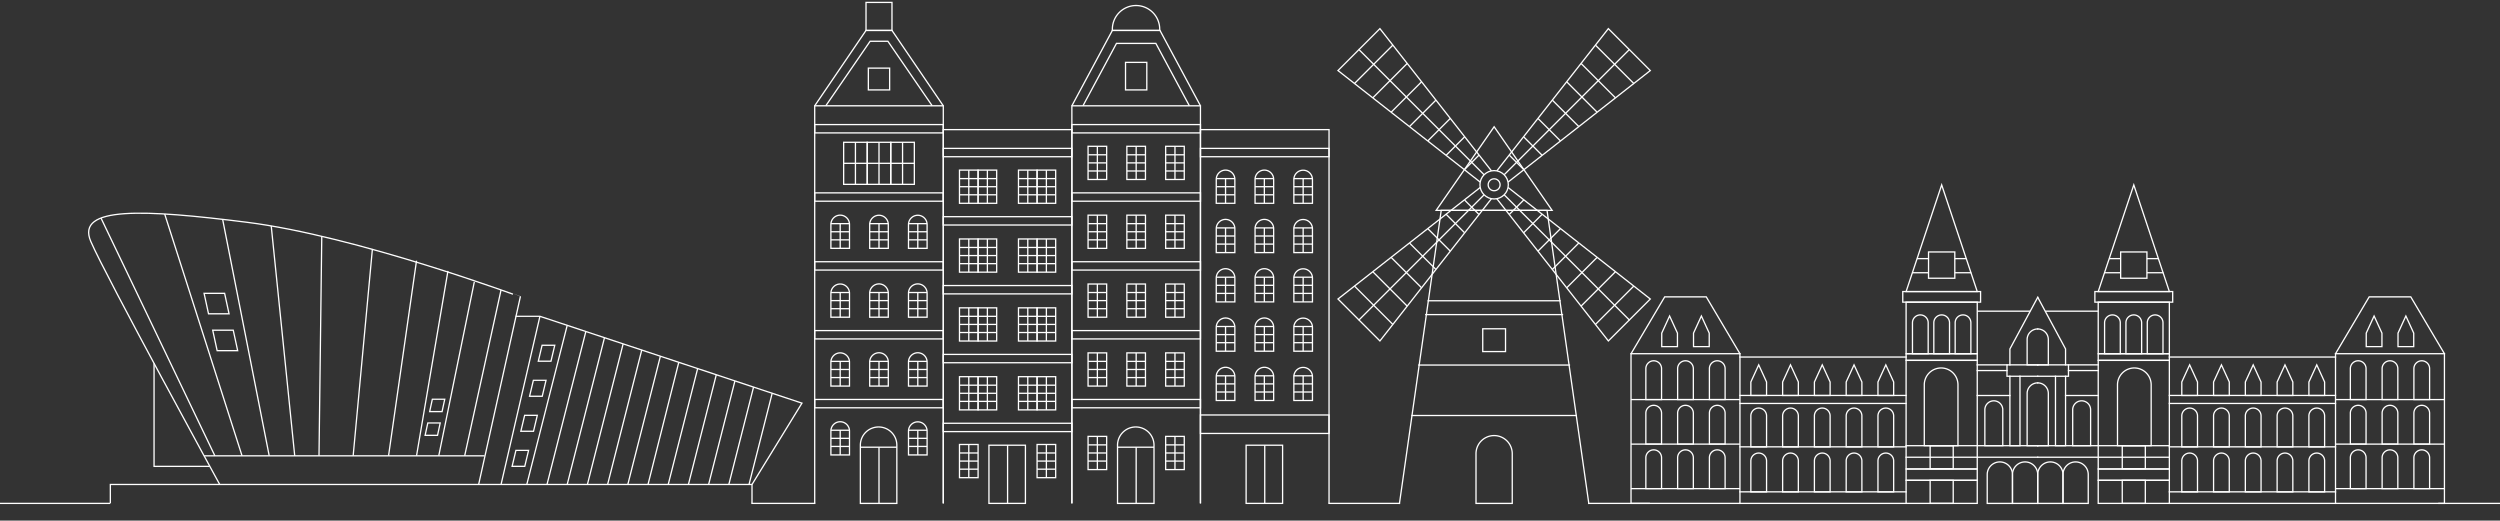 <svg id="Group_3871" data-name="Group 3871" xmlns="http://www.w3.org/2000/svg" xmlns:xlink="http://www.w3.org/1999/xlink" width="1920" height="399.839" viewBox="0 0 1920 399.839">
  <rect x="0" y="0" width="1920" height="399.839" fill="#333333" stroke="none"/>
  <defs>
    <clipPath id="clip-path">
      <rect id="Rectangle_712" data-name="Rectangle 712" width="1920" height="399.839" fill="none" stroke="#fff" stroke-width="1"/>
    </clipPath>
  </defs>
  <g id="Group_3872" data-name="Group 3872" transform="translate(0 0)">
    <rect id="Rectangle_634" data-name="Rectangle 634" width="14.283" height="25.487" transform="translate(895.229 112.359)" fill="none" stroke="#fff" stroke-width="1"/>
    <line id="Line_1" data-name="Line 1" x2="14.283" transform="translate(895.23 125.101)" fill="none" stroke="#fff" stroke-width="1"/>
    <line id="Line_2" data-name="Line 2" y2="25.487" transform="translate(902.372 112.356)" fill="none" stroke="#fff" stroke-width="1"/>
    <line id="Line_3" data-name="Line 3" x2="14.283" transform="translate(895.23 118.883)" fill="none" stroke="#fff" stroke-width="1"/>
    <line id="Line_4" data-name="Line 4" x2="14.283" transform="translate(895.23 131.319)" fill="none" stroke="#fff" stroke-width="1"/>
    <rect id="Rectangle_635" data-name="Rectangle 635" width="14.283" height="25.487" transform="translate(865.434 112.359)" fill="none" stroke="#fff" stroke-width="1"/>
    <line id="Line_5" data-name="Line 5" x2="14.283" transform="translate(865.432 125.101)" fill="none" stroke="#fff" stroke-width="1"/>
    <line id="Line_6" data-name="Line 6" y2="25.487" transform="translate(872.574 112.356)" fill="none" stroke="#fff" stroke-width="1"/>
    <line id="Line_7" data-name="Line 7" x2="14.283" transform="translate(865.432 118.883)" fill="none" stroke="#fff" stroke-width="1"/>
    <line id="Line_8" data-name="Line 8" x2="14.283" transform="translate(865.432 131.319)" fill="none" stroke="#fff" stroke-width="1"/>
    <rect id="Rectangle_636" data-name="Rectangle 636" width="14.283" height="25.487" transform="translate(835.635 112.359)" fill="none" stroke="#fff" stroke-width="1"/>
    <line id="Line_9" data-name="Line 9" x2="14.283" transform="translate(835.634 125.101)" fill="none" stroke="#fff" stroke-width="1"/>
    <line id="Line_10" data-name="Line 10" y2="25.487" transform="translate(842.776 112.356)" fill="none" stroke="#fff" stroke-width="1"/>
    <line id="Line_11" data-name="Line 11" x2="14.283" transform="translate(835.634 118.883)" fill="none" stroke="#fff" stroke-width="1"/>
    <line id="Line_12" data-name="Line 12" x2="14.283" transform="translate(835.634 131.319)" fill="none" stroke="#fff" stroke-width="1"/>
    <rect id="Rectangle_637" data-name="Rectangle 637" width="98.752" height="6.402" transform="translate(823.197 148.126)" fill="none" stroke="#fff" stroke-width="1"/>
    <rect id="Rectangle_638" data-name="Rectangle 638" width="14.283" height="25.487" transform="translate(895.229 165.243)" fill="none" stroke="#fff" stroke-width="1"/>
    <line id="Line_13" data-name="Line 13" x2="14.283" transform="translate(895.23 177.986)" fill="none" stroke="#fff" stroke-width="1"/>
    <line id="Line_14" data-name="Line 14" y2="25.487" transform="translate(902.372 165.241)" fill="none" stroke="#fff" stroke-width="1"/>
    <line id="Line_15" data-name="Line 15" x2="14.283" transform="translate(895.23 171.768)" fill="none" stroke="#fff" stroke-width="1"/>
    <line id="Line_16" data-name="Line 16" x2="14.283" transform="translate(895.23 184.205)" fill="none" stroke="#fff" stroke-width="1"/>
    <rect id="Rectangle_639" data-name="Rectangle 639" width="14.283" height="25.487" transform="translate(865.434 165.243)" fill="none" stroke="#fff" stroke-width="1"/>
    <line id="Line_17" data-name="Line 17" x2="14.283" transform="translate(865.432 177.986)" fill="none" stroke="#fff" stroke-width="1"/>
    <line id="Line_18" data-name="Line 18" y2="25.487" transform="translate(872.574 165.241)" fill="none" stroke="#fff" stroke-width="1"/>
    <line id="Line_19" data-name="Line 19" x2="14.283" transform="translate(865.432 171.768)" fill="none" stroke="#fff" stroke-width="1"/>
    <line id="Line_20" data-name="Line 20" x2="14.283" transform="translate(865.432 184.205)" fill="none" stroke="#fff" stroke-width="1"/>
    <rect id="Rectangle_640" data-name="Rectangle 640" width="14.283" height="25.487" transform="translate(835.635 165.243)" fill="none" stroke="#fff" stroke-width="1"/>
    <line id="Line_21" data-name="Line 21" x2="14.283" transform="translate(835.634 177.986)" fill="none" stroke="#fff" stroke-width="1"/>
    <line id="Line_22" data-name="Line 22" y2="25.487" transform="translate(842.776 165.241)" fill="none" stroke="#fff" stroke-width="1"/>
    <line id="Line_23" data-name="Line 23" x2="14.283" transform="translate(835.634 171.768)" fill="none" stroke="#fff" stroke-width="1"/>
    <line id="Line_24" data-name="Line 24" x2="14.283" transform="translate(835.634 184.205)" fill="none" stroke="#fff" stroke-width="1"/>
    <rect id="Rectangle_641" data-name="Rectangle 641" width="98.752" height="6.402" transform="translate(823.197 201.013)" fill="none" stroke="#fff" stroke-width="1"/>
    <rect id="Rectangle_642" data-name="Rectangle 642" width="14.283" height="25.487" transform="translate(895.229 218.13)" fill="none" stroke="#fff" stroke-width="1"/>
    <line id="Line_25" data-name="Line 25" x2="14.283" transform="translate(895.23 230.872)" fill="none" stroke="#fff" stroke-width="1"/>
    <line id="Line_26" data-name="Line 26" y2="25.487" transform="translate(902.372 218.127)" fill="none" stroke="#fff" stroke-width="1"/>
    <line id="Line_27" data-name="Line 27" x2="14.283" transform="translate(895.23 224.654)" fill="none" stroke="#fff" stroke-width="1"/>
    <line id="Line_28" data-name="Line 28" x2="14.283" transform="translate(895.23 237.09)" fill="none" stroke="#fff" stroke-width="1"/>
    <rect id="Rectangle_643" data-name="Rectangle 643" width="14.283" height="25.487" transform="translate(865.434 218.13)" fill="none" stroke="#fff" stroke-width="1"/>
    <line id="Line_29" data-name="Line 29" x2="14.283" transform="translate(865.432 230.872)" fill="none" stroke="#fff" stroke-width="1"/>
    <line id="Line_30" data-name="Line 30" y2="25.487" transform="translate(872.574 218.127)" fill="none" stroke="#fff" stroke-width="1"/>
    <line id="Line_31" data-name="Line 31" x2="14.283" transform="translate(865.432 224.654)" fill="none" stroke="#fff" stroke-width="1"/>
    <line id="Line_32" data-name="Line 32" x2="14.283" transform="translate(865.432 237.09)" fill="none" stroke="#fff" stroke-width="1"/>
    <rect id="Rectangle_644" data-name="Rectangle 644" width="14.283" height="25.487" transform="translate(835.635 218.13)" fill="none" stroke="#fff" stroke-width="1"/>
    <line id="Line_33" data-name="Line 33" x2="14.283" transform="translate(835.634 230.872)" fill="none" stroke="#fff" stroke-width="1"/>
    <line id="Line_34" data-name="Line 34" y2="25.487" transform="translate(842.776 218.127)" fill="none" stroke="#fff" stroke-width="1"/>
    <line id="Line_35" data-name="Line 35" x2="14.283" transform="translate(835.634 224.654)" fill="none" stroke="#fff" stroke-width="1"/>
    <line id="Line_36" data-name="Line 36" x2="14.283" transform="translate(835.634 237.09)" fill="none" stroke="#fff" stroke-width="1"/>
    <rect id="Rectangle_645" data-name="Rectangle 645" width="98.752" height="6.402" transform="translate(823.197 253.897)" fill="none" stroke="#fff" stroke-width="1"/>
    <rect id="Rectangle_646" data-name="Rectangle 646" width="14.283" height="25.487" transform="translate(895.229 271.013)" fill="none" stroke="#fff" stroke-width="1"/>
    <line id="Line_37" data-name="Line 37" x2="14.283" transform="translate(895.23 283.757)" fill="none" stroke="#fff" stroke-width="1"/>
    <line id="Line_38" data-name="Line 38" y2="25.487" transform="translate(902.372 271.013)" fill="none" stroke="#fff" stroke-width="1"/>
    <line id="Line_39" data-name="Line 39" x2="14.283" transform="translate(895.23 277.54)" fill="none" stroke="#fff" stroke-width="1"/>
    <line id="Line_40" data-name="Line 40" x2="14.283" transform="translate(895.23 289.976)" fill="none" stroke="#fff" stroke-width="1"/>
    <rect id="Rectangle_647" data-name="Rectangle 647" width="14.283" height="25.487" transform="translate(865.434 271.013)" fill="none" stroke="#fff" stroke-width="1"/>
    <line id="Line_41" data-name="Line 41" x2="14.283" transform="translate(865.432 283.757)" fill="none" stroke="#fff" stroke-width="1"/>
    <line id="Line_42" data-name="Line 42" y2="25.487" transform="translate(872.574 271.013)" fill="none" stroke="#fff" stroke-width="1"/>
    <line id="Line_43" data-name="Line 43" x2="14.283" transform="translate(865.432 277.54)" fill="none" stroke="#fff" stroke-width="1"/>
    <line id="Line_44" data-name="Line 44" x2="14.283" transform="translate(865.432 289.976)" fill="none" stroke="#fff" stroke-width="1"/>
    <rect id="Rectangle_648" data-name="Rectangle 648" width="14.283" height="25.487" transform="translate(835.635 271.013)" fill="none" stroke="#fff" stroke-width="1"/>
    <line id="Line_45" data-name="Line 45" x2="14.283" transform="translate(835.634 283.757)" fill="none" stroke="#fff" stroke-width="1"/>
    <line id="Line_46" data-name="Line 46" y2="25.487" transform="translate(842.776 271.013)" fill="none" stroke="#fff" stroke-width="1"/>
    <line id="Line_47" data-name="Line 47" x2="14.283" transform="translate(835.634 277.54)" fill="none" stroke="#fff" stroke-width="1"/>
    <line id="Line_48" data-name="Line 48" x2="14.283" transform="translate(835.634 289.976)" fill="none" stroke="#fff" stroke-width="1"/>
    <rect id="Rectangle_649" data-name="Rectangle 649" width="14.283" height="25.487" transform="translate(895.229 335.15)" fill="none" stroke="#fff" stroke-width="1"/>
    <line id="Line_49" data-name="Line 49" x2="14.283" transform="translate(895.23 347.891)" fill="none" stroke="#fff" stroke-width="1"/>
    <line id="Line_50" data-name="Line 50" y2="25.487" transform="translate(902.372 335.147)" fill="none" stroke="#fff" stroke-width="1"/>
    <line id="Line_51" data-name="Line 51" x2="14.283" transform="translate(895.23 341.673)" fill="none" stroke="#fff" stroke-width="1"/>
    <line id="Line_52" data-name="Line 52" x2="14.283" transform="translate(895.23 354.11)" fill="none" stroke="#fff" stroke-width="1"/>
    <rect id="Rectangle_650" data-name="Rectangle 650" width="14.283" height="25.487" transform="translate(835.635 335.15)" fill="none" stroke="#fff" stroke-width="1"/>
    <line id="Line_53" data-name="Line 53" x2="14.283" transform="translate(835.634 347.891)" fill="none" stroke="#fff" stroke-width="1"/>
    <line id="Line_54" data-name="Line 54" y2="25.487" transform="translate(842.776 335.147)" fill="none" stroke="#fff" stroke-width="1"/>
    <line id="Line_55" data-name="Line 55" x2="14.283" transform="translate(835.634 341.673)" fill="none" stroke="#fff" stroke-width="1"/>
    <line id="Line_56" data-name="Line 56" x2="14.283" transform="translate(835.634 354.11)" fill="none" stroke="#fff" stroke-width="1"/>
    <rect id="Rectangle_651" data-name="Rectangle 651" width="98.752" height="6.402" transform="translate(823.197 306.784)" fill="none" stroke="#fff" stroke-width="1"/>
    <rect id="Rectangle_652" data-name="Rectangle 652" width="98.752" height="6.402" transform="translate(823.197 95.673)" fill="none" stroke="#fff" stroke-width="1"/>
    <path id="Path_23665" data-name="Path 23665" d="M221.663,327.218V21.882h98.752V327.218" transform="translate(601.534 59.382)" fill="none" stroke="#fff" stroke-width="1"/>
    <path id="Path_23666" data-name="Path 23666" d="M320.415,64.189l-31.1-57.9H252.762l-31.1,57.9" transform="translate(601.535 17.076)" fill="none" stroke="#fff" stroke-width="1"/>
    <path id="Path_23667" data-name="Path 23667" d="M305.693,56.9,279.953,8.978H249.694L223.954,56.9" transform="translate(607.75 24.365)" fill="none" stroke="#fff" stroke-width="1"/>
    <g id="Group_3869" data-name="Group 3869">
      <g id="Group_3868" data-name="Group 3868" clip-path="url(#clip-path)">
        <path id="Path_23668" data-name="Path 23668" d="M248.219,1.145h0a18.182,18.182,0,0,0-18.182,18.182v.936H266.4v-.936A18.182,18.182,0,0,0,248.219,1.145Z" transform="translate(624.259 3.107)" fill="none" stroke="#fff" stroke-width="1"/>
        <rect id="Rectangle_653" data-name="Rectangle 653" width="16.348" height="21.15" transform="translate(864.401 47.903)" fill="none" stroke="#fff" stroke-width="1"/>
        <path id="Path_23669" data-name="Path 23669" d="M245.113,88.3h0A14.009,14.009,0,0,0,231.1,102.306v44.676h28.016V102.306A14.009,14.009,0,0,0,245.113,88.3Z" transform="translate(627.157 239.617)" fill="none" stroke="#fff" stroke-width="1"/>
        <line id="Line_57" data-name="Line 57" x2="28.016" transform="translate(858.261 343.456)" fill="none" stroke="#fff" stroke-width="1"/>
        <line id="Line_58" data-name="Line 58" y2="43.142" transform="translate(872.574 343.456)" fill="none" stroke="#fff" stroke-width="1"/>
        <rect id="Rectangle_654" data-name="Rectangle 654" width="14.283" height="25.487" transform="translate(796.477 130.645)" fill="none" stroke="#fff" stroke-width="1"/>
        <line id="Line_59" data-name="Line 59" x2="14.283" transform="translate(796.478 143.387)" fill="none" stroke="#fff" stroke-width="1"/>
        <line id="Line_60" data-name="Line 60" y2="25.487" transform="translate(803.619 130.642)" fill="none" stroke="#fff" stroke-width="1"/>
        <line id="Line_61" data-name="Line 61" x2="14.283" transform="translate(796.478 137.169)" fill="none" stroke="#fff" stroke-width="1"/>
        <line id="Line_62" data-name="Line 62" x2="14.283" transform="translate(796.478 149.605)" fill="none" stroke="#fff" stroke-width="1"/>
        <rect id="Rectangle_655" data-name="Rectangle 655" width="14.283" height="25.487" transform="translate(751.166 130.645)" fill="none" stroke="#fff" stroke-width="1"/>
        <line id="Line_63" data-name="Line 63" x2="14.283" transform="translate(751.165 143.387)" fill="none" stroke="#fff" stroke-width="1"/>
        <line id="Line_64" data-name="Line 64" y2="25.487" transform="translate(758.306 130.642)" fill="none" stroke="#fff" stroke-width="1"/>
        <line id="Line_65" data-name="Line 65" x2="14.283" transform="translate(751.165 137.169)" fill="none" stroke="#fff" stroke-width="1"/>
        <line id="Line_66" data-name="Line 66" x2="14.283" transform="translate(751.165 149.605)" fill="none" stroke="#fff" stroke-width="1"/>
        <rect id="Rectangle_656" data-name="Rectangle 656" width="14.283" height="25.487" transform="translate(736.883 130.645)" fill="none" stroke="#fff" stroke-width="1"/>
        <line id="Line_67" data-name="Line 67" x2="14.283" transform="translate(736.881 143.387)" fill="none" stroke="#fff" stroke-width="1"/>
        <line id="Line_68" data-name="Line 68" y2="25.487" transform="translate(744.023 130.642)" fill="none" stroke="#fff" stroke-width="1"/>
        <line id="Line_69" data-name="Line 69" x2="14.283" transform="translate(736.881 137.169)" fill="none" stroke="#fff" stroke-width="1"/>
        <line id="Line_70" data-name="Line 70" x2="14.283" transform="translate(736.881 149.605)" fill="none" stroke="#fff" stroke-width="1"/>
        <rect id="Rectangle_657" data-name="Rectangle 657" width="98.752" height="6.402" transform="translate(724.445 166.412)" fill="none" stroke="#fff" stroke-width="1"/>
        <rect id="Rectangle_658" data-name="Rectangle 658" width="14.283" height="25.487" transform="translate(796.477 183.529)" fill="none" stroke="#fff" stroke-width="1"/>
        <line id="Line_71" data-name="Line 71" x2="14.283" transform="translate(796.478 196.273)" fill="none" stroke="#fff" stroke-width="1"/>
        <line id="Line_72" data-name="Line 72" y2="25.487" transform="translate(803.619 183.528)" fill="none" stroke="#fff" stroke-width="1"/>
        <line id="Line_73" data-name="Line 73" x2="14.283" transform="translate(796.478 190.054)" fill="none" stroke="#fff" stroke-width="1"/>
        <line id="Line_74" data-name="Line 74" x2="14.283" transform="translate(796.478 202.491)" fill="none" stroke="#fff" stroke-width="1"/>
        <rect id="Rectangle_659" data-name="Rectangle 659" width="14.283" height="25.487" transform="translate(751.166 183.529)" fill="none" stroke="#fff" stroke-width="1"/>
        <line id="Line_75" data-name="Line 75" x2="14.283" transform="translate(751.165 196.273)" fill="none" stroke="#fff" stroke-width="1"/>
        <line id="Line_76" data-name="Line 76" y2="25.487" transform="translate(758.306 183.528)" fill="none" stroke="#fff" stroke-width="1"/>
        <line id="Line_77" data-name="Line 77" x2="14.283" transform="translate(751.165 190.054)" fill="none" stroke="#fff" stroke-width="1"/>
        <line id="Line_78" data-name="Line 78" x2="14.283" transform="translate(751.165 202.491)" fill="none" stroke="#fff" stroke-width="1"/>
        <rect id="Rectangle_660" data-name="Rectangle 660" width="14.283" height="25.487" transform="translate(736.883 183.529)" fill="none" stroke="#fff" stroke-width="1"/>
        <line id="Line_79" data-name="Line 79" x2="14.283" transform="translate(736.881 196.273)" fill="none" stroke="#fff" stroke-width="1"/>
        <line id="Line_80" data-name="Line 80" y2="25.487" transform="translate(744.023 183.528)" fill="none" stroke="#fff" stroke-width="1"/>
        <line id="Line_81" data-name="Line 81" x2="14.283" transform="translate(736.881 190.054)" fill="none" stroke="#fff" stroke-width="1"/>
        <line id="Line_82" data-name="Line 82" x2="14.283" transform="translate(736.881 202.491)" fill="none" stroke="#fff" stroke-width="1"/>
        <rect id="Rectangle_661" data-name="Rectangle 661" width="98.752" height="6.402" transform="translate(724.445 219.3)" fill="none" stroke="#fff" stroke-width="1"/>
        <rect id="Rectangle_662" data-name="Rectangle 662" width="14.283" height="25.487" transform="translate(796.477 236.416)" fill="none" stroke="#fff" stroke-width="1"/>
        <line id="Line_83" data-name="Line 83" x2="14.283" transform="translate(796.478 249.158)" fill="none" stroke="#fff" stroke-width="1"/>
        <line id="Line_84" data-name="Line 84" y2="25.487" transform="translate(803.619 236.413)" fill="none" stroke="#fff" stroke-width="1"/>
        <line id="Line_85" data-name="Line 85" x2="14.283" transform="translate(796.478 242.94)" fill="none" stroke="#fff" stroke-width="1"/>
        <line id="Line_86" data-name="Line 86" x2="14.283" transform="translate(796.478 255.376)" fill="none" stroke="#fff" stroke-width="1"/>
        <rect id="Rectangle_663" data-name="Rectangle 663" width="14.283" height="25.487" transform="translate(751.166 236.416)" fill="none" stroke="#fff" stroke-width="1"/>
        <line id="Line_87" data-name="Line 87" x2="14.283" transform="translate(751.165 249.158)" fill="none" stroke="#fff" stroke-width="1"/>
        <line id="Line_88" data-name="Line 88" y2="25.487" transform="translate(758.306 236.413)" fill="none" stroke="#fff" stroke-width="1"/>
        <line id="Line_89" data-name="Line 89" x2="14.283" transform="translate(751.165 242.94)" fill="none" stroke="#fff" stroke-width="1"/>
        <line id="Line_90" data-name="Line 90" x2="14.283" transform="translate(751.165 255.376)" fill="none" stroke="#fff" stroke-width="1"/>
        <rect id="Rectangle_664" data-name="Rectangle 664" width="14.283" height="25.487" transform="translate(782.194 130.645)" fill="none" stroke="#fff" stroke-width="1"/>
        <line id="Line_91" data-name="Line 91" x2="14.283" transform="translate(782.194 143.387)" fill="none" stroke="#fff" stroke-width="1"/>
        <line id="Line_92" data-name="Line 92" y2="25.487" transform="translate(789.336 130.642)" fill="none" stroke="#fff" stroke-width="1"/>
        <line id="Line_93" data-name="Line 93" x2="14.283" transform="translate(782.194 137.169)" fill="none" stroke="#fff" stroke-width="1"/>
        <line id="Line_94" data-name="Line 94" x2="14.283" transform="translate(782.194 149.605)" fill="none" stroke="#fff" stroke-width="1"/>
        <rect id="Rectangle_665" data-name="Rectangle 665" width="14.283" height="25.487" transform="translate(782.194 183.529)" fill="none" stroke="#fff" stroke-width="1"/>
        <line id="Line_95" data-name="Line 95" x2="14.283" transform="translate(782.194 196.273)" fill="none" stroke="#fff" stroke-width="1"/>
        <line id="Line_96" data-name="Line 96" y2="25.487" transform="translate(789.336 183.528)" fill="none" stroke="#fff" stroke-width="1"/>
        <line id="Line_97" data-name="Line 97" x2="14.283" transform="translate(782.194 190.054)" fill="none" stroke="#fff" stroke-width="1"/>
        <line id="Line_98" data-name="Line 98" x2="14.283" transform="translate(782.194 202.491)" fill="none" stroke="#fff" stroke-width="1"/>
        <rect id="Rectangle_666" data-name="Rectangle 666" width="14.283" height="25.487" transform="translate(782.194 236.416)" fill="none" stroke="#fff" stroke-width="1"/>
        <line id="Line_99" data-name="Line 99" x2="14.283" transform="translate(782.194 249.158)" fill="none" stroke="#fff" stroke-width="1"/>
        <line id="Line_100" data-name="Line 100" y2="25.487" transform="translate(789.336 236.413)" fill="none" stroke="#fff" stroke-width="1"/>
        <line id="Line_101" data-name="Line 101" x2="14.283" transform="translate(782.194 242.94)" fill="none" stroke="#fff" stroke-width="1"/>
        <line id="Line_102" data-name="Line 102" x2="14.283" transform="translate(782.194 255.376)" fill="none" stroke="#fff" stroke-width="1"/>
        <rect id="Rectangle_667" data-name="Rectangle 667" width="14.283" height="25.487" transform="translate(736.883 236.416)" fill="none" stroke="#fff" stroke-width="1"/>
        <line id="Line_103" data-name="Line 103" x2="14.283" transform="translate(736.881 249.158)" fill="none" stroke="#fff" stroke-width="1"/>
        <line id="Line_104" data-name="Line 104" y2="25.487" transform="translate(744.023 236.413)" fill="none" stroke="#fff" stroke-width="1"/>
        <line id="Line_105" data-name="Line 105" x2="14.283" transform="translate(736.881 242.94)" fill="none" stroke="#fff" stroke-width="1"/>
        <line id="Line_106" data-name="Line 106" x2="14.283" transform="translate(736.881 255.376)" fill="none" stroke="#fff" stroke-width="1"/>
        <rect id="Rectangle_668" data-name="Rectangle 668" width="98.752" height="6.402" transform="translate(724.445 272.183)" fill="none" stroke="#fff" stroke-width="1"/>
        <rect id="Rectangle_669" data-name="Rectangle 669" width="14.283" height="25.487" transform="translate(796.477 289.3)" fill="none" stroke="#fff" stroke-width="1"/>
        <line id="Line_107" data-name="Line 107" x2="14.283" transform="translate(796.478 302.044)" fill="none" stroke="#fff" stroke-width="1"/>
        <line id="Line_108" data-name="Line 108" y2="25.487" transform="translate(803.619 289.299)" fill="none" stroke="#fff" stroke-width="1"/>
        <line id="Line_109" data-name="Line 109" x2="14.283" transform="translate(796.478 295.826)" fill="none" stroke="#fff" stroke-width="1"/>
        <line id="Line_110" data-name="Line 110" x2="14.283" transform="translate(796.478 308.262)" fill="none" stroke="#fff" stroke-width="1"/>
        <rect id="Rectangle_670" data-name="Rectangle 670" width="14.283" height="25.487" transform="translate(751.166 289.3)" fill="none" stroke="#fff" stroke-width="1"/>
        <line id="Line_111" data-name="Line 111" x2="14.283" transform="translate(751.165 302.044)" fill="none" stroke="#fff" stroke-width="1"/>
        <line id="Line_112" data-name="Line 112" y2="25.487" transform="translate(758.306 289.299)" fill="none" stroke="#fff" stroke-width="1"/>
        <line id="Line_113" data-name="Line 113" x2="14.283" transform="translate(751.165 295.826)" fill="none" stroke="#fff" stroke-width="1"/>
        <line id="Line_114" data-name="Line 114" x2="14.283" transform="translate(751.165 308.262)" fill="none" stroke="#fff" stroke-width="1"/>
        <rect id="Rectangle_671" data-name="Rectangle 671" width="14.283" height="25.487" transform="translate(782.194 289.3)" fill="none" stroke="#fff" stroke-width="1"/>
        <line id="Line_115" data-name="Line 115" x2="14.283" transform="translate(782.194 302.044)" fill="none" stroke="#fff" stroke-width="1"/>
        <line id="Line_116" data-name="Line 116" y2="25.487" transform="translate(789.336 289.299)" fill="none" stroke="#fff" stroke-width="1"/>
        <line id="Line_117" data-name="Line 117" x2="14.283" transform="translate(782.194 295.826)" fill="none" stroke="#fff" stroke-width="1"/>
        <line id="Line_118" data-name="Line 118" x2="14.283" transform="translate(782.194 308.262)" fill="none" stroke="#fff" stroke-width="1"/>
        <rect id="Rectangle_672" data-name="Rectangle 672" width="14.283" height="25.487" transform="translate(736.883 289.3)" fill="none" stroke="#fff" stroke-width="1"/>
        <line id="Line_119" data-name="Line 119" x2="14.283" transform="translate(736.881 302.044)" fill="none" stroke="#fff" stroke-width="1"/>
        <line id="Line_120" data-name="Line 120" y2="25.487" transform="translate(744.023 289.299)" fill="none" stroke="#fff" stroke-width="1"/>
        <line id="Line_121" data-name="Line 121" x2="14.283" transform="translate(736.881 295.826)" fill="none" stroke="#fff" stroke-width="1"/>
        <line id="Line_122" data-name="Line 122" x2="14.283" transform="translate(736.881 308.262)" fill="none" stroke="#fff" stroke-width="1"/>
        <rect id="Rectangle_673" data-name="Rectangle 673" width="14.283" height="25.487" transform="translate(796.477 341.366)" fill="none" stroke="#fff" stroke-width="1"/>
        <line id="Line_123" data-name="Line 123" x2="14.283" transform="translate(796.478 354.11)" fill="none" stroke="#fff" stroke-width="1"/>
        <line id="Line_124" data-name="Line 124" y2="25.487" transform="translate(803.619 341.365)" fill="none" stroke="#fff" stroke-width="1"/>
        <line id="Line_125" data-name="Line 125" x2="14.283" transform="translate(796.478 347.892)" fill="none" stroke="#fff" stroke-width="1"/>
        <line id="Line_126" data-name="Line 126" x2="14.283" transform="translate(796.478 360.328)" fill="none" stroke="#fff" stroke-width="1"/>
        <rect id="Rectangle_674" data-name="Rectangle 674" width="14.283" height="25.487" transform="translate(736.883 341.366)" fill="none" stroke="#fff" stroke-width="1"/>
        <line id="Line_127" data-name="Line 127" x2="14.283" transform="translate(736.881 354.11)" fill="none" stroke="#fff" stroke-width="1"/>
        <line id="Line_128" data-name="Line 128" y2="25.487" transform="translate(744.023 341.365)" fill="none" stroke="#fff" stroke-width="1"/>
        <line id="Line_129" data-name="Line 129" x2="14.283" transform="translate(736.881 347.892)" fill="none" stroke="#fff" stroke-width="1"/>
        <line id="Line_130" data-name="Line 130" x2="14.283" transform="translate(736.881 360.328)" fill="none" stroke="#fff" stroke-width="1"/>
        <rect id="Rectangle_675" data-name="Rectangle 675" width="98.752" height="6.402" transform="translate(724.445 325.07)" fill="none" stroke="#fff" stroke-width="1"/>
        <rect id="Rectangle_676" data-name="Rectangle 676" width="98.752" height="6.402" transform="translate(724.445 113.96)" fill="none" stroke="#fff" stroke-width="1"/>
        <path id="Path_23670" data-name="Path 23670" d="M195.072,313.855V26.806h98.752V313.855" transform="translate(529.373 72.744)" fill="none" stroke="#fff" stroke-width="1"/>
        <rect id="Rectangle_677" data-name="Rectangle 677" width="28.016" height="44.676" transform="translate(759.51 341.923)" fill="none" stroke="#fff" stroke-width="1"/>
        <line id="Line_131" data-name="Line 131" y2="44.676" transform="translate(773.821 341.924)" fill="none" stroke="#fff" stroke-width="1"/>
        <rect id="Rectangle_678" data-name="Rectangle 678" width="18.097" height="32.295" transform="translate(684.118 109.28)" fill="none" stroke="#fff" stroke-width="1"/>
        <line id="Line_132" data-name="Line 132" x2="18.097" transform="translate(684.117 125.428)" fill="none" stroke="#fff" stroke-width="1"/>
        <line id="Line_133" data-name="Line 133" y2="32.295" transform="translate(693.165 109.281)" fill="none" stroke="#fff" stroke-width="1"/>
        <rect id="Rectangle_679" data-name="Rectangle 679" width="18.097" height="32.295" transform="translate(666.021 109.28)" fill="none" stroke="#fff" stroke-width="1"/>
        <line id="Line_134" data-name="Line 134" x2="18.097" transform="translate(666.02 125.428)" fill="none" stroke="#fff" stroke-width="1"/>
        <line id="Line_135" data-name="Line 135" y2="32.295" transform="translate(675.068 109.281)" fill="none" stroke="#fff" stroke-width="1"/>
        <rect id="Rectangle_680" data-name="Rectangle 680" width="18.097" height="32.295" transform="translate(647.924 109.28)" fill="none" stroke="#fff" stroke-width="1"/>
        <line id="Line_136" data-name="Line 136" x2="18.097" transform="translate(647.924 125.428)" fill="none" stroke="#fff" stroke-width="1"/>
        <line id="Line_137" data-name="Line 137" y2="32.295" transform="translate(656.972 109.281)" fill="none" stroke="#fff" stroke-width="1"/>
        <rect id="Rectangle_681" data-name="Rectangle 681" width="98.752" height="6.402" transform="translate(625.693 148.126)" fill="none" stroke="#fff" stroke-width="1"/>
        <path id="Path_23671" data-name="Path 23671" d="M202.16,69.982H187.877V51.636a7.142,7.142,0,0,1,14.283,0Z" transform="translate(509.848 120.748)" fill="none" stroke="#fff" stroke-width="1"/>
        <line id="Line_138" data-name="Line 138" x2="14.283" transform="translate(697.725 177.986)" fill="none" stroke="#fff" stroke-width="1"/>
        <line id="Line_139" data-name="Line 139" y2="18.962" transform="translate(704.867 171.768)" fill="none" stroke="#fff" stroke-width="1"/>
        <line id="Line_140" data-name="Line 140" x2="14.283" transform="translate(697.725 171.768)" fill="none" stroke="#fff" stroke-width="1"/>
        <line id="Line_141" data-name="Line 141" x2="14.283" transform="translate(697.725 184.205)" fill="none" stroke="#fff" stroke-width="1"/>
        <path id="Path_23672" data-name="Path 23672" d="M194.136,69.982H179.853V51.636a7.142,7.142,0,0,1,14.283,0Z" transform="translate(488.073 120.748)" fill="none" stroke="#fff" stroke-width="1"/>
        <line id="Line_142" data-name="Line 142" x2="14.283" transform="translate(667.927 177.986)" fill="none" stroke="#fff" stroke-width="1"/>
        <line id="Line_143" data-name="Line 143" y2="18.962" transform="translate(675.069 171.768)" fill="none" stroke="#fff" stroke-width="1"/>
        <line id="Line_144" data-name="Line 144" x2="14.283" transform="translate(667.927 171.768)" fill="none" stroke="#fff" stroke-width="1"/>
        <line id="Line_145" data-name="Line 145" x2="14.283" transform="translate(667.927 184.205)" fill="none" stroke="#fff" stroke-width="1"/>
        <path id="Path_23673" data-name="Path 23673" d="M186.113,69.982H171.83V51.636a7.141,7.141,0,1,1,14.283,0Z" transform="translate(466.301 120.748)" fill="none" stroke="#fff" stroke-width="1"/>
        <line id="Line_146" data-name="Line 146" x2="14.283" transform="translate(638.129 177.986)" fill="none" stroke="#fff" stroke-width="1"/>
        <line id="Line_147" data-name="Line 147" y2="18.962" transform="translate(645.27 171.768)" fill="none" stroke="#fff" stroke-width="1"/>
        <line id="Line_148" data-name="Line 148" x2="14.283" transform="translate(638.129 171.768)" fill="none" stroke="#fff" stroke-width="1"/>
        <line id="Line_149" data-name="Line 149" x2="14.283" transform="translate(638.129 184.205)" fill="none" stroke="#fff" stroke-width="1"/>
        <path id="Path_23674" data-name="Path 23674" d="M202.16,84.223H187.877V65.878a7.142,7.142,0,1,1,14.283,0Z" transform="translate(509.848 159.394)" fill="none" stroke="#fff" stroke-width="1"/>
        <line id="Line_150" data-name="Line 150" x2="14.283" transform="translate(697.725 230.872)" fill="none" stroke="#fff" stroke-width="1"/>
        <line id="Line_151" data-name="Line 151" y2="18.962" transform="translate(704.867 224.654)" fill="none" stroke="#fff" stroke-width="1"/>
        <line id="Line_152" data-name="Line 152" x2="14.283" transform="translate(697.725 224.654)" fill="none" stroke="#fff" stroke-width="1"/>
        <line id="Line_153" data-name="Line 153" x2="14.283" transform="translate(697.725 237.09)" fill="none" stroke="#fff" stroke-width="1"/>
        <path id="Path_23675" data-name="Path 23675" d="M194.136,84.223H179.853V65.878a7.142,7.142,0,1,1,14.283,0Z" transform="translate(488.073 159.394)" fill="none" stroke="#fff" stroke-width="1"/>
        <line id="Line_154" data-name="Line 154" x2="14.283" transform="translate(667.927 230.872)" fill="none" stroke="#fff" stroke-width="1"/>
        <line id="Line_155" data-name="Line 155" y2="18.962" transform="translate(675.069 224.654)" fill="none" stroke="#fff" stroke-width="1"/>
        <line id="Line_156" data-name="Line 156" x2="14.283" transform="translate(667.927 224.654)" fill="none" stroke="#fff" stroke-width="1"/>
        <line id="Line_157" data-name="Line 157" x2="14.283" transform="translate(667.927 237.09)" fill="none" stroke="#fff" stroke-width="1"/>
        <path id="Path_23676" data-name="Path 23676" d="M186.113,84.223H171.83V65.878a7.141,7.141,0,1,1,14.283,0Z" transform="translate(466.301 159.394)" fill="none" stroke="#fff" stroke-width="1"/>
        <line id="Line_158" data-name="Line 158" x2="14.283" transform="translate(638.129 230.872)" fill="none" stroke="#fff" stroke-width="1"/>
        <line id="Line_159" data-name="Line 159" y2="18.962" transform="translate(645.27 224.654)" fill="none" stroke="#fff" stroke-width="1"/>
        <line id="Line_160" data-name="Line 160" x2="14.283" transform="translate(638.129 224.654)" fill="none" stroke="#fff" stroke-width="1"/>
        <line id="Line_161" data-name="Line 161" x2="14.283" transform="translate(638.129 237.09)" fill="none" stroke="#fff" stroke-width="1"/>
        <path id="Path_23677" data-name="Path 23677" d="M202.16,98.463H187.877V80.118a7.142,7.142,0,1,1,14.283,0Z" transform="translate(509.848 198.037)" fill="none" stroke="#fff" stroke-width="1"/>
        <line id="Line_162" data-name="Line 162" x2="14.283" transform="translate(697.725 283.757)" fill="none" stroke="#fff" stroke-width="1"/>
        <line id="Line_163" data-name="Line 163" y2="18.962" transform="translate(704.867 277.54)" fill="none" stroke="#fff" stroke-width="1"/>
        <line id="Line_164" data-name="Line 164" x2="14.283" transform="translate(697.725 277.54)" fill="none" stroke="#fff" stroke-width="1"/>
        <line id="Line_165" data-name="Line 165" x2="14.283" transform="translate(697.725 289.976)" fill="none" stroke="#fff" stroke-width="1"/>
        <path id="Path_23678" data-name="Path 23678" d="M194.136,98.463H179.853V80.118a7.142,7.142,0,1,1,14.283,0Z" transform="translate(488.073 198.037)" fill="none" stroke="#fff" stroke-width="1"/>
        <line id="Line_166" data-name="Line 166" x2="14.283" transform="translate(667.927 283.757)" fill="none" stroke="#fff" stroke-width="1"/>
        <line id="Line_167" data-name="Line 167" y2="18.962" transform="translate(675.069 277.54)" fill="none" stroke="#fff" stroke-width="1"/>
        <line id="Line_168" data-name="Line 168" x2="14.283" transform="translate(667.927 277.54)" fill="none" stroke="#fff" stroke-width="1"/>
        <line id="Line_169" data-name="Line 169" x2="14.283" transform="translate(667.927 289.976)" fill="none" stroke="#fff" stroke-width="1"/>
        <path id="Path_23679" data-name="Path 23679" d="M186.113,98.463H171.83V80.118a7.141,7.141,0,1,1,14.283,0Z" transform="translate(466.301 198.037)" fill="none" stroke="#fff" stroke-width="1"/>
        <line id="Line_170" data-name="Line 170" x2="14.283" transform="translate(638.129 283.757)" fill="none" stroke="#fff" stroke-width="1"/>
        <line id="Line_171" data-name="Line 171" y2="18.962" transform="translate(645.27 277.54)" fill="none" stroke="#fff" stroke-width="1"/>
        <line id="Line_172" data-name="Line 172" x2="14.283" transform="translate(638.129 277.54)" fill="none" stroke="#fff" stroke-width="1"/>
        <line id="Line_173" data-name="Line 173" x2="14.283" transform="translate(638.129 289.976)" fill="none" stroke="#fff" stroke-width="1"/>
        <path id="Path_23680" data-name="Path 23680" d="M202.16,112.7H187.877V94.358a7.142,7.142,0,0,1,14.283,0Z" transform="translate(509.848 236.684)" fill="none" stroke="#fff" stroke-width="1"/>
        <line id="Line_174" data-name="Line 174" x2="14.283" transform="translate(697.725 336.643)" fill="none" stroke="#fff" stroke-width="1"/>
        <line id="Line_175" data-name="Line 175" y2="18.962" transform="translate(704.867 330.425)" fill="none" stroke="#fff" stroke-width="1"/>
        <line id="Line_176" data-name="Line 176" x2="14.283" transform="translate(697.725 330.425)" fill="none" stroke="#fff" stroke-width="1"/>
        <line id="Line_177" data-name="Line 177" x2="14.283" transform="translate(697.725 342.862)" fill="none" stroke="#fff" stroke-width="1"/>
        <path id="Path_23681" data-name="Path 23681" d="M186.113,112.7H171.83V94.358a7.141,7.141,0,1,1,14.283,0Z" transform="translate(466.301 236.684)" fill="none" stroke="#fff" stroke-width="1"/>
        <line id="Line_178" data-name="Line 178" x2="14.283" transform="translate(638.129 336.643)" fill="none" stroke="#fff" stroke-width="1"/>
        <line id="Line_179" data-name="Line 179" y2="18.962" transform="translate(645.27 330.425)" fill="none" stroke="#fff" stroke-width="1"/>
        <line id="Line_180" data-name="Line 180" x2="14.283" transform="translate(638.129 330.425)" fill="none" stroke="#fff" stroke-width="1"/>
        <line id="Line_181" data-name="Line 181" x2="14.283" transform="translate(638.129 342.862)" fill="none" stroke="#fff" stroke-width="1"/>
        <rect id="Rectangle_682" data-name="Rectangle 682" width="98.752" height="6.402" transform="translate(625.693 201.013)" fill="none" stroke="#fff" stroke-width="1"/>
        <rect id="Rectangle_683" data-name="Rectangle 683" width="98.752" height="6.402" transform="translate(625.693 253.897)" fill="none" stroke="#fff" stroke-width="1"/>
        <rect id="Rectangle_684" data-name="Rectangle 684" width="98.752" height="6.402" transform="translate(625.693 306.784)" fill="none" stroke="#fff" stroke-width="1"/>
        <rect id="Rectangle_685" data-name="Rectangle 685" width="98.752" height="6.402" transform="translate(625.693 95.673)" fill="none" stroke="#fff" stroke-width="1"/>
        <path id="Path_23682" data-name="Path 23682" d="M168.481,327.218V21.882h98.752V327.218" transform="translate(457.212 59.382)" fill="none" stroke="#fff" stroke-width="1"/>
        <path id="Path_23683" data-name="Path 23683" d="M267.233,64.189l-39.41-57.9H207.891l-39.41,57.9" transform="translate(457.212 17.076)" fill="none" stroke="#fff" stroke-width="1"/>
        <path id="Path_23684" data-name="Path 23684" d="M252.511,58.116,218.459,8.53H204.823L170.771,58.116" transform="translate(463.428 23.149)" fill="none" stroke="#fff" stroke-width="1"/>
        <rect id="Rectangle_686" data-name="Rectangle 686" width="16.348" height="16.734" transform="translate(666.894 52.319)" fill="none" stroke="#fff" stroke-width="1"/>
        <path id="Path_23685" data-name="Path 23685" d="M191.93,88.3h0a14.009,14.009,0,0,0-14.008,14.008v44.676h28.016V102.306A14.009,14.009,0,0,0,191.93,88.3Z" transform="translate(482.833 239.617)" fill="none" stroke="#fff" stroke-width="1"/>
        <line id="Line_182" data-name="Line 182" x2="28.016" transform="translate(660.755 343.456)" fill="none" stroke="#fff" stroke-width="1"/>
        <line id="Line_183" data-name="Line 183" y2="43.142" transform="translate(675.069 343.456)" fill="none" stroke="#fff" stroke-width="1"/>
        <rect id="Rectangle_687" data-name="Rectangle 687" width="19.935" height="21.514" transform="translate(665.1 1.857)" fill="none" stroke="#fff" stroke-width="1"/>
        <rect id="Rectangle_688" data-name="Rectangle 688" width="98.752" height="6.402" transform="translate(921.949 113.96)" fill="none" stroke="#fff" stroke-width="1"/>
        <rect id="Rectangle_689" data-name="Rectangle 689" width="98.752" height="14.186" transform="translate(921.949 318.701)" fill="none" stroke="#fff" stroke-width="1"/>
        <path id="Path_23686" data-name="Path 23686" d="M248.254,313.855V26.806h98.752V313.855" transform="translate(673.696 72.744)" fill="none" stroke="#fff" stroke-width="1"/>
        <rect id="Rectangle_690" data-name="Rectangle 690" width="28.016" height="44.676" transform="translate(957.014 341.923)" fill="none" stroke="#fff" stroke-width="1"/>
        <line id="Line_184" data-name="Line 184" y2="44.676" transform="translate(971.326 341.924)" fill="none" stroke="#fff" stroke-width="1"/>
        <path id="Path_23687" data-name="Path 23687" d="M281.852,60.665H267.569V42.32a7.142,7.142,0,0,1,14.283,0Z" transform="translate(726.111 95.464)" fill="none" stroke="#fff" stroke-width="1"/>
        <line id="Line_185" data-name="Line 185" x2="14.283" transform="translate(993.679 143.387)" fill="none" stroke="#fff" stroke-width="1"/>
        <line id="Line_186" data-name="Line 186" y2="18.962" transform="translate(1000.82 137.168)" fill="none" stroke="#fff" stroke-width="1"/>
        <line id="Line_187" data-name="Line 187" x2="14.283" transform="translate(993.679 137.168)" fill="none" stroke="#fff" stroke-width="1"/>
        <line id="Line_188" data-name="Line 188" x2="14.283" transform="translate(993.679 149.605)" fill="none" stroke="#fff" stroke-width="1"/>
        <path id="Path_23688" data-name="Path 23688" d="M273.828,60.665H259.545V42.32a7.141,7.141,0,1,1,14.283,0Z" transform="translate(704.336 95.464)" fill="none" stroke="#fff" stroke-width="1"/>
        <line id="Line_189" data-name="Line 189" x2="14.283" transform="translate(963.88 143.387)" fill="none" stroke="#fff" stroke-width="1"/>
        <line id="Line_190" data-name="Line 190" y2="18.962" transform="translate(971.022 137.168)" fill="none" stroke="#fff" stroke-width="1"/>
        <line id="Line_191" data-name="Line 191" x2="14.283" transform="translate(963.88 137.168)" fill="none" stroke="#fff" stroke-width="1"/>
        <line id="Line_192" data-name="Line 192" x2="14.283" transform="translate(963.88 149.605)" fill="none" stroke="#fff" stroke-width="1"/>
        <path id="Path_23689" data-name="Path 23689" d="M265.8,60.665H251.521V42.32a7.141,7.141,0,1,1,14.283,0Z" transform="translate(682.561 95.464)" fill="none" stroke="#fff" stroke-width="1"/>
        <line id="Line_193" data-name="Line 193" x2="14.283" transform="translate(934.083 143.387)" fill="none" stroke="#fff" stroke-width="1"/>
        <line id="Line_194" data-name="Line 194" y2="18.962" transform="translate(941.224 137.168)" fill="none" stroke="#fff" stroke-width="1"/>
        <line id="Line_195" data-name="Line 195" x2="14.283" transform="translate(934.083 137.168)" fill="none" stroke="#fff" stroke-width="1"/>
        <line id="Line_196" data-name="Line 196" x2="14.283" transform="translate(934.083 149.605)" fill="none" stroke="#fff" stroke-width="1"/>
        <path id="Path_23690" data-name="Path 23690" d="M281.852,70.861H267.569V52.516a7.142,7.142,0,0,1,14.283,0Z" transform="translate(726.111 123.133)" fill="none" stroke="#fff" stroke-width="1"/>
        <line id="Line_197" data-name="Line 197" x2="14.283" transform="translate(993.679 181.249)" fill="none" stroke="#fff" stroke-width="1"/>
        <line id="Line_198" data-name="Line 198" y2="18.962" transform="translate(1000.82 175.031)" fill="none" stroke="#fff" stroke-width="1"/>
        <line id="Line_199" data-name="Line 199" x2="14.283" transform="translate(993.679 175.031)" fill="none" stroke="#fff" stroke-width="1"/>
        <line id="Line_200" data-name="Line 200" x2="14.283" transform="translate(993.679 187.467)" fill="none" stroke="#fff" stroke-width="1"/>
        <path id="Path_23691" data-name="Path 23691" d="M273.828,70.861H259.545V52.516a7.141,7.141,0,1,1,14.283,0Z" transform="translate(704.336 123.133)" fill="none" stroke="#fff" stroke-width="1"/>
        <line id="Line_201" data-name="Line 201" x2="14.283" transform="translate(963.88 181.249)" fill="none" stroke="#fff" stroke-width="1"/>
        <line id="Line_202" data-name="Line 202" y2="18.962" transform="translate(971.022 175.031)" fill="none" stroke="#fff" stroke-width="1"/>
        <line id="Line_203" data-name="Line 203" x2="14.283" transform="translate(963.88 175.031)" fill="none" stroke="#fff" stroke-width="1"/>
        <line id="Line_204" data-name="Line 204" x2="14.283" transform="translate(963.88 187.467)" fill="none" stroke="#fff" stroke-width="1"/>
        <path id="Path_23692" data-name="Path 23692" d="M265.8,70.861H251.521V52.516a7.141,7.141,0,1,1,14.283,0Z" transform="translate(682.561 123.133)" fill="none" stroke="#fff" stroke-width="1"/>
        <line id="Line_205" data-name="Line 205" x2="14.283" transform="translate(934.083 181.249)" fill="none" stroke="#fff" stroke-width="1"/>
        <line id="Line_206" data-name="Line 206" y2="18.962" transform="translate(941.224 175.031)" fill="none" stroke="#fff" stroke-width="1"/>
        <line id="Line_207" data-name="Line 207" x2="14.283" transform="translate(934.083 175.031)" fill="none" stroke="#fff" stroke-width="1"/>
        <line id="Line_208" data-name="Line 208" x2="14.283" transform="translate(934.083 187.467)" fill="none" stroke="#fff" stroke-width="1"/>
        <path id="Path_23693" data-name="Path 23693" d="M281.852,81.056H267.569V62.711a7.142,7.142,0,0,1,14.283,0Z" transform="translate(726.111 150.799)" fill="none" stroke="#fff" stroke-width="1"/>
        <line id="Line_209" data-name="Line 209" x2="14.283" transform="translate(993.679 219.112)" fill="none" stroke="#fff" stroke-width="1"/>
        <line id="Line_210" data-name="Line 210" y2="18.962" transform="translate(1000.82 212.893)" fill="none" stroke="#fff" stroke-width="1"/>
        <line id="Line_211" data-name="Line 211" x2="14.283" transform="translate(993.679 212.893)" fill="none" stroke="#fff" stroke-width="1"/>
        <line id="Line_212" data-name="Line 212" x2="14.283" transform="translate(993.679 225.33)" fill="none" stroke="#fff" stroke-width="1"/>
        <path id="Path_23694" data-name="Path 23694" d="M273.828,81.056H259.545V62.711a7.141,7.141,0,1,1,14.283,0Z" transform="translate(704.336 150.799)" fill="none" stroke="#fff" stroke-width="1"/>
        <line id="Line_213" data-name="Line 213" x2="14.283" transform="translate(963.88 219.112)" fill="none" stroke="#fff" stroke-width="1"/>
        <line id="Line_214" data-name="Line 214" y2="18.962" transform="translate(971.022 212.893)" fill="none" stroke="#fff" stroke-width="1"/>
        <line id="Line_215" data-name="Line 215" x2="14.283" transform="translate(963.88 212.893)" fill="none" stroke="#fff" stroke-width="1"/>
        <line id="Line_216" data-name="Line 216" x2="14.283" transform="translate(963.88 225.33)" fill="none" stroke="#fff" stroke-width="1"/>
        <path id="Path_23695" data-name="Path 23695" d="M265.8,81.056H251.521V62.711a7.141,7.141,0,1,1,14.283,0Z" transform="translate(682.561 150.799)" fill="none" stroke="#fff" stroke-width="1"/>
        <line id="Line_217" data-name="Line 217" x2="14.283" transform="translate(934.083 219.112)" fill="none" stroke="#fff" stroke-width="1"/>
        <line id="Line_218" data-name="Line 218" y2="18.962" transform="translate(941.224 212.893)" fill="none" stroke="#fff" stroke-width="1"/>
        <line id="Line_219" data-name="Line 219" x2="14.283" transform="translate(934.083 212.893)" fill="none" stroke="#fff" stroke-width="1"/>
        <line id="Line_220" data-name="Line 220" x2="14.283" transform="translate(934.083 225.33)" fill="none" stroke="#fff" stroke-width="1"/>
        <path id="Path_23696" data-name="Path 23696" d="M281.852,91.251H267.569V72.905a7.142,7.142,0,0,1,14.283,0Z" transform="translate(726.111 178.466)" fill="none" stroke="#fff" stroke-width="1"/>
        <line id="Line_221" data-name="Line 221" x2="14.283" transform="translate(993.679 256.974)" fill="none" stroke="#fff" stroke-width="1"/>
        <line id="Line_222" data-name="Line 222" y2="18.962" transform="translate(1000.82 250.756)" fill="none" stroke="#fff" stroke-width="1"/>
        <line id="Line_223" data-name="Line 223" x2="14.283" transform="translate(993.679 250.756)" fill="none" stroke="#fff" stroke-width="1"/>
        <line id="Line_224" data-name="Line 224" x2="14.283" transform="translate(993.679 263.193)" fill="none" stroke="#fff" stroke-width="1"/>
        <path id="Path_23697" data-name="Path 23697" d="M273.828,91.251H259.545V72.905a7.141,7.141,0,1,1,14.283,0Z" transform="translate(704.336 178.466)" fill="none" stroke="#fff" stroke-width="1"/>
        <line id="Line_225" data-name="Line 225" x2="14.283" transform="translate(963.88 256.974)" fill="none" stroke="#fff" stroke-width="1"/>
        <line id="Line_226" data-name="Line 226" y2="18.962" transform="translate(971.022 250.756)" fill="none" stroke="#fff" stroke-width="1"/>
        <line id="Line_227" data-name="Line 227" x2="14.283" transform="translate(963.88 250.756)" fill="none" stroke="#fff" stroke-width="1"/>
        <line id="Line_228" data-name="Line 228" x2="14.283" transform="translate(963.88 263.193)" fill="none" stroke="#fff" stroke-width="1"/>
        <path id="Path_23698" data-name="Path 23698" d="M265.8,91.251H251.521V72.905a7.141,7.141,0,1,1,14.283,0Z" transform="translate(682.561 178.466)" fill="none" stroke="#fff" stroke-width="1"/>
        <line id="Line_229" data-name="Line 229" x2="14.283" transform="translate(934.083 256.974)" fill="none" stroke="#fff" stroke-width="1"/>
        <line id="Line_230" data-name="Line 230" y2="18.962" transform="translate(941.224 250.756)" fill="none" stroke="#fff" stroke-width="1"/>
        <line id="Line_231" data-name="Line 231" x2="14.283" transform="translate(934.083 250.756)" fill="none" stroke="#fff" stroke-width="1"/>
        <line id="Line_232" data-name="Line 232" x2="14.283" transform="translate(934.083 263.193)" fill="none" stroke="#fff" stroke-width="1"/>
        <path id="Path_23699" data-name="Path 23699" d="M281.852,101.447H267.569V83.1a7.142,7.142,0,0,1,14.283,0Z" transform="translate(726.111 206.135)" fill="none" stroke="#fff" stroke-width="1"/>
        <line id="Line_233" data-name="Line 233" x2="14.283" transform="translate(993.679 294.837)" fill="none" stroke="#fff" stroke-width="1"/>
        <line id="Line_234" data-name="Line 234" y2="18.962" transform="translate(1000.82 288.619)" fill="none" stroke="#fff" stroke-width="1"/>
        <line id="Line_235" data-name="Line 235" x2="14.283" transform="translate(993.679 288.619)" fill="none" stroke="#fff" stroke-width="1"/>
        <line id="Line_236" data-name="Line 236" x2="14.283" transform="translate(993.679 301.056)" fill="none" stroke="#fff" stroke-width="1"/>
        <path id="Path_23700" data-name="Path 23700" d="M273.828,101.447H259.545V83.1a7.141,7.141,0,1,1,14.283,0Z" transform="translate(704.336 206.135)" fill="none" stroke="#fff" stroke-width="1"/>
        <line id="Line_237" data-name="Line 237" x2="14.283" transform="translate(963.88 294.837)" fill="none" stroke="#fff" stroke-width="1"/>
        <line id="Line_238" data-name="Line 238" y2="18.962" transform="translate(971.022 288.619)" fill="none" stroke="#fff" stroke-width="1"/>
        <line id="Line_239" data-name="Line 239" x2="14.283" transform="translate(963.88 288.619)" fill="none" stroke="#fff" stroke-width="1"/>
        <line id="Line_240" data-name="Line 240" x2="14.283" transform="translate(963.88 301.056)" fill="none" stroke="#fff" stroke-width="1"/>
        <path id="Path_23701" data-name="Path 23701" d="M265.8,101.447H251.521V83.1a7.141,7.141,0,1,1,14.283,0Z" transform="translate(682.561 206.135)" fill="none" stroke="#fff" stroke-width="1"/>
        <line id="Line_241" data-name="Line 241" x2="14.283" transform="translate(934.083 294.837)" fill="none" stroke="#fff" stroke-width="1"/>
        <line id="Line_242" data-name="Line 242" y2="18.962" transform="translate(941.224 288.619)" fill="none" stroke="#fff" stroke-width="1"/>
        <line id="Line_243" data-name="Line 243" x2="14.283" transform="translate(934.083 288.619)" fill="none" stroke="#fff" stroke-width="1"/>
        <line id="Line_244" data-name="Line 244" x2="14.283" transform="translate(934.083 301.056)" fill="none" stroke="#fff" stroke-width="1"/>
        <line id="Line_245" data-name="Line 245" x2="48.149" transform="translate(577.545 386.6)" fill="none" stroke="#fff" stroke-linecap="square" stroke-width="1"/>
        <line id="Line_246" data-name="Line 246" x2="51.433" transform="translate(1873.067 386.6)" fill="none" stroke="#fff" stroke-linecap="square" stroke-width="1"/>
        <line id="Line_247" data-name="Line 247" x2="54.083" transform="translate(1020.703 386.599)" fill="none" stroke="#fff" stroke-linecap="square" stroke-width="1"/>
        <line id="Line_248" data-name="Line 248" x2="46.437" transform="translate(1220.193 386.599)" fill="none" stroke="#fff" stroke-linecap="square" stroke-width="1"/>
        <path id="Path_23702" data-name="Path 23702" d="M297,90.425l44.52-64.214,44.524,64.214Z" transform="translate(805.971 71.129)" fill="none" stroke="#fff" stroke-linecap="square" stroke-width="1"/>
        <path id="Path_23703" data-name="Path 23703" d="M434.816,268.547,402.733,43.5H321.491L289.408,268.547" transform="translate(785.377 118.053)" fill="none" stroke="#fff" stroke-linecap="square" stroke-width="1"/>
        <line id="Line_249" data-name="Line 249" x2="127.18" transform="translate(1083.899 319.106)" fill="none" stroke="#fff" stroke-width="1"/>
        <line id="Line_250" data-name="Line 250" x2="116.678" transform="translate(1089.151 280.359)" fill="none" stroke="#fff" stroke-width="1"/>
        <line id="Line_251" data-name="Line 251" x2="105.979" transform="translate(1094.5 241.613)" fill="none" stroke="#fff" stroke-width="1"/>
        <line id="Line_252" data-name="Line 252" x2="102.232" transform="translate(1096.374 230.989)" fill="none" stroke="#fff" stroke-width="1"/>
        <rect id="Rectangle_691" data-name="Rectangle 691" width="17.499" height="17.499" transform="translate(1138.742 252.508)" fill="none" stroke="#fff" stroke-linecap="square" stroke-width="1"/>
        <path id="Path_23704" data-name="Path 23704" d="M333.072,142.152H305.238V103.993a13.917,13.917,0,0,1,27.834,0Z" transform="translate(828.334 244.448)" fill="none" stroke="#fff" stroke-linecap="square" stroke-width="1"/>
        <circle id="Ellipse_2" data-name="Ellipse 2" cx="10.887" cy="10.887" r="10.887" transform="translate(1136.604 131.027)" fill="none" stroke="#fff" stroke-linecap="square" stroke-width="1"/>
        <circle id="Ellipse_3" data-name="Ellipse 3" cx="4.585" cy="4.585" r="4.585" transform="translate(1142.905 137.329)" fill="none" stroke="#fff" stroke-linecap="square" stroke-width="1"/>
        <path id="Path_23705" data-name="Path 23705" d="M309.541,115.156,395.2,5.92l16.1,16.1-96.122,96.126" transform="translate(840.012 16.066)" fill="none" stroke="#fff" stroke-width="1"/>
        <path id="Path_23706" data-name="Path 23706" d="M311.865,112.017,421.1,26.356,405,10.257" transform="translate(846.317 27.834)" fill="none" stroke="#fff" stroke-width="1"/>
        <line id="Line_253" data-name="Line 253" x2="10.996" y2="10.993" transform="translate(1159.15 119.164)" fill="none" stroke="#fff" stroke-width="1"/>
        <line id="Line_254" data-name="Line 254" x2="14.12" y2="14.12" transform="translate(1170.271 105.177)" fill="none" stroke="#fff" stroke-width="1"/>
        <line id="Line_255" data-name="Line 255" x2="17.209" y2="17.209" transform="translate(1181.255 91.053)" fill="none" stroke="#fff" stroke-width="1"/>
        <line id="Line_256" data-name="Line 256" x2="20.273" y2="20.273" transform="translate(1192.177 76.868)" fill="none" stroke="#fff" stroke-width="1"/>
        <line id="Line_257" data-name="Line 257" x2="23.263" y2="23.263" transform="translate(1203.29 62.874)" fill="none" stroke="#fff" stroke-width="1"/>
        <line id="Line_258" data-name="Line 258" x2="26.434" y2="26.434" transform="translate(1214.247 48.723)" fill="none" stroke="#fff" stroke-width="1"/>
        <line id="Line_259" data-name="Line 259" x2="29.472" y2="29.472" transform="translate(1225.282 34.651)" fill="none" stroke="#fff" stroke-width="1"/>
        <path id="Path_23707" data-name="Path 23707" d="M385.926,112.017,276.694,26.356l16.1-16.1,96.126,96.123" transform="translate(750.873 27.834)" fill="none" stroke="#fff" stroke-width="1"/>
        <path id="Path_23708" data-name="Path 23708" d="M382.789,115.156,297.132,5.92l-16.1,16.1" transform="translate(762.638 16.066)" fill="none" stroke="#fff" stroke-width="1"/>
        <line id="Line_260" data-name="Line 260" y1="10.996" x2="10.993" transform="translate(1124.74 119.257)" fill="none" stroke="#fff" stroke-width="1"/>
        <line id="Line_261" data-name="Line 261" y1="14.12" x2="14.12" transform="translate(1110.754 105.013)" fill="none" stroke="#fff" stroke-width="1"/>
        <line id="Line_262" data-name="Line 262" y1="17.209" x2="17.209" transform="translate(1096.63 90.94)" fill="none" stroke="#fff" stroke-width="1"/>
        <line id="Line_263" data-name="Line 263" y1="20.273" x2="20.273" transform="translate(1082.444 76.954)" fill="none" stroke="#fff" stroke-width="1"/>
        <line id="Line_264" data-name="Line 264" y1="23.263" x2="23.263" transform="translate(1068.451 62.851)" fill="none" stroke="#fff" stroke-width="1"/>
        <line id="Line_265" data-name="Line 265" y1="26.434" x2="26.434" transform="translate(1054.3 48.723)" fill="none" stroke="#fff" stroke-width="1"/>
        <line id="Line_266" data-name="Line 266" y1="29.472" x2="29.472" transform="translate(1040.228 34.65)" fill="none" stroke="#fff" stroke-width="1"/>
        <path id="Path_23709" data-name="Path 23709" d="M382.789,43.279,297.132,152.515l-16.1-16.1,96.123-96.126" transform="translate(762.638 109.326)" fill="none" stroke="#fff" stroke-width="1"/>
        <path id="Path_23710" data-name="Path 23710" d="M385.926,38.769,276.694,124.429l16.1,16.1" transform="translate(750.873 105.207)" fill="none" stroke="#fff" stroke-width="1"/>
        <line id="Line_267" data-name="Line 267" x1="10.996" y1="10.993" transform="translate(1124.834 153.671)" fill="none" stroke="#fff" stroke-width="1"/>
        <line id="Line_268" data-name="Line 268" x1="14.12" y1="14.12" transform="translate(1110.59 164.53)" fill="none" stroke="#fff" stroke-width="1"/>
        <line id="Line_269" data-name="Line 269" x1="17.209" y1="17.209" transform="translate(1096.516 175.565)" fill="none" stroke="#fff" stroke-width="1"/>
        <line id="Line_270" data-name="Line 270" x1="20.273" y1="20.273" transform="translate(1082.531 186.686)" fill="none" stroke="#fff" stroke-width="1"/>
        <line id="Line_271" data-name="Line 271" x1="23.263" y1="23.263" transform="translate(1068.427 197.69)" fill="none" stroke="#fff" stroke-width="1"/>
        <line id="Line_272" data-name="Line 272" x1="26.434" y1="26.434" transform="translate(1054.299 208.669)" fill="none" stroke="#fff" stroke-width="1"/>
        <line id="Line_273" data-name="Line 273" x1="29.472" y1="29.472" transform="translate(1040.227 219.704)" fill="none" stroke="#fff" stroke-width="1"/>
        <path id="Path_23711" data-name="Path 23711" d="M314.052,38.769l109.236,85.661-16.1,16.1L311.059,44.406" transform="translate(844.13 105.207)" fill="none" stroke="#fff" stroke-width="1"/>
        <path id="Path_23712" data-name="Path 23712" d="M309.541,41.092,395.2,150.328l16.1-16.1" transform="translate(840.012 111.513)" fill="none" stroke="#fff" stroke-width="1"/>
        <line id="Line_274" data-name="Line 274" x1="10.996" y2="10.993" transform="translate(1159.244 153.574)" fill="none" stroke="#fff" stroke-width="1"/>
        <line id="Line_275" data-name="Line 275" x1="14.12" y2="14.12" transform="translate(1170.107 164.694)" fill="none" stroke="#fff" stroke-width="1"/>
        <line id="Line_276" data-name="Line 276" x1="17.209" y2="17.209" transform="translate(1181.141 175.678)" fill="none" stroke="#fff" stroke-width="1"/>
        <line id="Line_277" data-name="Line 277" x1="20.273" y2="20.273" transform="translate(1192.263 186.599)" fill="none" stroke="#fff" stroke-width="1"/>
        <line id="Line_278" data-name="Line 278" x1="23.263" y2="23.263" transform="translate(1203.267 197.713)" fill="none" stroke="#fff" stroke-width="1"/>
        <line id="Line_279" data-name="Line 279" x1="26.434" y2="26.434" transform="translate(1214.247 208.67)" fill="none" stroke="#fff" stroke-width="1"/>
        <line id="Line_280" data-name="Line 280" x1="29.472" y2="29.472" transform="translate(1225.281 219.705)" fill="none" stroke="#fff" stroke-width="1"/>
        <path id="Path_23713" data-name="Path 23713" d="M437.02,61.477,415.647,101.17V113.38" transform="translate(1127.956 166.833)" fill="none" stroke="#fff" stroke-linecap="square" stroke-width="1"/>
        <path id="Path_23714" data-name="Path 23714" d="M438.656,75.454H415.044v8.753h23.612" transform="translate(1126.32 204.761)" fill="none" stroke="#fff" stroke-linecap="square" stroke-width="1"/>
        <path id="Path_23715" data-name="Path 23715" d="M415.647,77.81V131.14h7.736V77.81" transform="translate(1127.956 211.157)" fill="none" stroke="#fff" stroke-linecap="square" stroke-width="1"/>
        <path id="Path_23716" data-name="Path 23716" d="M427.351,127.422H419.21v-40.1a8.141,8.141,0,0,1,8.141-8.141" transform="translate(1137.624 214.876)" fill="none" stroke="#fff" stroke-linecap="square" stroke-width="1"/>
        <path id="Path_23717" data-name="Path 23717" d="M427.351,95.6H419.21V76.173a8.142,8.142,0,0,1,8.141-8.144" transform="translate(1137.624 184.613)" fill="none" stroke="#fff" stroke-linecap="square" stroke-width="1"/>
        <path id="Path_23718" data-name="Path 23718" d="M410.874,76.1h0a12.932,12.932,0,0,1,12.931,12.931v46.763H397.943V89.027A12.932,12.932,0,0,1,410.874,76.1Z" transform="translate(1079.911 206.504)" fill="none" stroke="#fff" stroke-linecap="square" stroke-width="1"/>
        <rect id="Rectangle_692" data-name="Rectangle 692" width="54.64" height="83.418" transform="translate(1463.883 276.762)" fill="none" stroke="#fff" stroke-linecap="square" stroke-width="1"/>
        <path id="Path_23719" data-name="Path 23719" d="M417.349,82.891h0a6.883,6.883,0,0,0-6.882,6.882v27.578H424.23V89.773A6.881,6.881,0,0,0,417.349,82.891Z" transform="translate(1113.898 224.944)" fill="none" stroke="#fff" stroke-linecap="square" stroke-width="1"/>
        <line id="Line_281" data-name="Line 281" x2="25.079" transform="translate(1518.524 303.75)" fill="none" stroke="#fff" stroke-linecap="square" stroke-width="1"/>
        <line id="Line_282" data-name="Line 282" x2="22.839" transform="translate(1518.524 284.591)" fill="none" stroke="#fff" stroke-linecap="square" stroke-width="1"/>
        <line id="Line_283" data-name="Line 283" x1="22.84" transform="translate(1518.525 280.215)" fill="none" stroke="#fff" stroke-linecap="square" stroke-width="1"/>
        <line id="Line_284" data-name="Line 284" x2="101.091" transform="translate(1463.885 342.297)" fill="none" stroke="#fff" stroke-linecap="square" stroke-width="1"/>
        <rect id="Rectangle_693" data-name="Rectangle 693" width="54.64" height="5.114" transform="translate(1463.883 271.648)" fill="none" stroke="#fff" stroke-linecap="square" stroke-width="1"/>
        <rect id="Rectangle_694" data-name="Rectangle 694" width="54.64" height="39.6" transform="translate(1463.883 232.049)" fill="none" stroke="#fff" stroke-linecap="square" stroke-width="1"/>
        <rect id="Rectangle_695" data-name="Rectangle 695" width="59.758" height="8.129" transform="translate(1461.324 223.92)" fill="none" stroke="#fff" stroke-linecap="square" stroke-width="1"/>
        <path id="Path_23720" data-name="Path 23720" d="M394.181,120.149,421.5,38.239l27.322,81.91Z" transform="translate(1069.703 103.769)" fill="none" stroke="#fff" stroke-linecap="square" stroke-width="1"/>
        <rect id="Rectangle_696" data-name="Rectangle 696" width="20.177" height="20.177" transform="translate(1481.115 193.504)" fill="none" stroke="#fff" stroke-linecap="square" stroke-width="1"/>
        <line id="Line_285" data-name="Line 285" x1="8.883" transform="translate(1472.232 198.623)" fill="none" stroke="#fff" stroke-width="1"/>
        <line id="Line_286" data-name="Line 286" x1="12.619" transform="translate(1468.496 209.463)" fill="none" stroke="#fff" stroke-width="1"/>
        <line id="Line_287" data-name="Line 287" x2="8.883" transform="translate(1501.292 198.623)" fill="none" stroke="#fff" stroke-width="1"/>
        <line id="Line_288" data-name="Line 288" x2="12.619" transform="translate(1501.292 209.463)" fill="none" stroke="#fff" stroke-width="1"/>
        <line id="Line_289" data-name="Line 289" x2="40.613" transform="translate(1518.524 238.984)" fill="none" stroke="#fff" stroke-width="1"/>
        <path id="Path_23721" data-name="Path 23721" d="M411.976,94.914H399.914V71.157a6.031,6.031,0,1,1,12.062,0Z" transform="translate(1085.26 176.735)" fill="none" stroke="#fff" stroke-width="1"/>
        <path id="Path_23722" data-name="Path 23722" d="M400.424,98.988H388.362V88.6l6.031-13.15,6.031,13.15Z" transform="translate(1053.911 204.762)" fill="none" stroke="#fff" stroke-width="1"/>
        <path id="Path_23723" data-name="Path 23723" d="M393.853,98.988H381.791V88.6l6.031-13.15,6.031,13.15Z" transform="translate(1036.078 204.762)" fill="none" stroke="#fff" stroke-width="1"/>
        <path id="Path_23724" data-name="Path 23724" d="M387.281,98.988H375.219V88.6l6.031-13.15,6.031,13.15Z" transform="translate(1018.244 204.762)" fill="none" stroke="#fff" stroke-width="1"/>
        <path id="Path_23725" data-name="Path 23725" d="M380.71,98.988H368.648V88.6l6.031-13.15L380.71,88.6Z" transform="translate(1000.411 204.762)" fill="none" stroke="#fff" stroke-width="1"/>
        <path id="Path_23726" data-name="Path 23726" d="M374.139,98.988H362.076V88.6l6.031-13.15,6.031,13.15Z" transform="translate(982.578 204.762)" fill="none" stroke="#fff" stroke-width="1"/>
        <path id="Path_23727" data-name="Path 23727" d="M362.282,88.88H350.22V78.5l6.031-13.15,6.031,13.15Z" transform="translate(950.402 177.332)" fill="none" stroke="#fff" stroke-width="1"/>
        <path id="Path_23728" data-name="Path 23728" d="M355.71,88.88H343.648V78.5l6.031-13.15L355.71,78.5Z" transform="translate(932.569 177.332)" fill="none" stroke="#fff" stroke-width="1"/>
        <path id="Path_23729" data-name="Path 23729" d="M407.56,94.914H395.5V71.157a6.031,6.031,0,0,1,12.062,0Z" transform="translate(1073.276 176.735)" fill="none" stroke="#fff" stroke-width="1"/>
        <path id="Path_23730" data-name="Path 23730" d="M400.424,114.175H388.362V90.418a6.031,6.031,0,0,1,12.062,0Z" transform="translate(1053.911 229.004)" fill="none" stroke="#fff" stroke-width="1"/>
        <path id="Path_23731" data-name="Path 23731" d="M393.853,114.175H381.791V90.418a6.031,6.031,0,1,1,12.062,0Z" transform="translate(1036.079 229.004)" fill="none" stroke="#fff" stroke-width="1"/>
        <path id="Path_23732" data-name="Path 23732" d="M387.281,114.175H375.219V90.418a6.031,6.031,0,1,1,12.062,0Z" transform="translate(1018.244 229.004)" fill="none" stroke="#fff" stroke-width="1"/>
        <path id="Path_23733" data-name="Path 23733" d="M380.71,114.175H368.648V90.418a6.031,6.031,0,1,1,12.062,0Z" transform="translate(1000.412 229.004)" fill="none" stroke="#fff" stroke-width="1"/>
        <path id="Path_23734" data-name="Path 23734" d="M374.138,114.175H362.076V90.418a6.031,6.031,0,1,1,12.062,0Z" transform="translate(982.578 229.004)" fill="none" stroke="#fff" stroke-width="1"/>
        <path id="Path_23735" data-name="Path 23735" d="M365.567,104.4H353.505V80.643a6.031,6.031,0,1,1,12.062,0Z" transform="translate(959.318 202.477)" fill="none" stroke="#fff" stroke-width="1"/>
        <path id="Path_23736" data-name="Path 23736" d="M359,104.4H346.934V80.643a6.031,6.031,0,0,1,12.062,0Z" transform="translate(941.486 202.477)" fill="none" stroke="#fff" stroke-width="1"/>
        <path id="Path_23737" data-name="Path 23737" d="M352.424,104.4H340.362V80.643a6.031,6.031,0,1,1,12.062,0Z" transform="translate(923.652 202.477)" fill="none" stroke="#fff" stroke-width="1"/>
        <path id="Path_23738" data-name="Path 23738" d="M400.424,123.481H388.362V99.724a6.031,6.031,0,0,1,12.062,0Z" transform="translate(1053.911 254.258)" fill="none" stroke="#fff" stroke-width="1"/>
        <path id="Path_23739" data-name="Path 23739" d="M393.853,123.481H381.791V99.724a6.031,6.031,0,0,1,12.062,0Z" transform="translate(1036.079 254.258)" fill="none" stroke="#fff" stroke-width="1"/>
        <path id="Path_23740" data-name="Path 23740" d="M387.281,123.481H375.219V99.724a6.031,6.031,0,0,1,12.062,0Z" transform="translate(1018.244 254.258)" fill="none" stroke="#fff" stroke-width="1"/>
        <path id="Path_23741" data-name="Path 23741" d="M380.71,123.481H368.648V99.724a6.031,6.031,0,1,1,12.062,0Z" transform="translate(1000.412 254.258)" fill="none" stroke="#fff" stroke-width="1"/>
        <path id="Path_23742" data-name="Path 23742" d="M374.138,123.481H362.076V99.724a6.031,6.031,0,1,1,12.062,0Z" transform="translate(982.578 254.258)" fill="none" stroke="#fff" stroke-width="1"/>
        <path id="Path_23743" data-name="Path 23743" d="M404.329,94.914h12.062V71.157a6.031,6.031,0,0,0-12.062,0Z" transform="translate(1097.241 176.735)" fill="none" stroke="#fff" stroke-width="1"/>
        <rect id="Rectangle_697" data-name="Rectangle 697" width="54.64" height="8.698" transform="translate(1463.883 360.18)" fill="none" stroke="#fff" stroke-linecap="square" stroke-width="1"/>
        <rect id="Rectangle_698" data-name="Rectangle 698" width="54.64" height="17.722" transform="translate(1463.883 368.878)" fill="none" stroke="#fff" stroke-linecap="square" stroke-width="1"/>
        <rect id="Rectangle_699" data-name="Rectangle 699" width="17.722" height="17.722" transform="translate(1482.344 368.878)" fill="none" stroke="#fff" stroke-linecap="square" stroke-width="1"/>
        <rect id="Rectangle_700" data-name="Rectangle 700" width="17.722" height="17.722" transform="translate(1482.344 342.295)" fill="none" stroke="#fff" stroke-linecap="square" stroke-width="1"/>
        <line id="Line_290" data-name="Line 290" x2="101.091" transform="translate(1463.885 351.157)" fill="none" stroke="#fff" stroke-linecap="square" stroke-width="1"/>
        <path id="Path_23744" data-name="Path 23744" d="M420.654,95.526h0a9.7,9.7,0,0,0-9.7,9.7v22.145h19.393V105.223A9.7,9.7,0,0,0,420.654,95.526Z" transform="translate(1115.23 259.232)" fill="none" stroke="#fff" stroke-linecap="square" stroke-width="1"/>
        <path id="Path_23745" data-name="Path 23745" d="M425.877,95.526h0a9.7,9.7,0,0,0-9.7,9.7v22.145h19.393V105.223A9.7,9.7,0,0,0,425.877,95.526Z" transform="translate(1129.401 259.232)" fill="none" stroke="#fff" stroke-linecap="square" stroke-width="1"/>
        <line id="Line_291" data-name="Line 291" x1="127.608" transform="translate(1336.277 274.205)" fill="none" stroke="#fff" stroke-linecap="square" stroke-width="1"/>
        <line id="Line_292" data-name="Line 292" x1="127.608" transform="translate(1336.277 309.846)" fill="none" stroke="#fff" stroke-linecap="square" stroke-width="1"/>
        <line id="Line_293" data-name="Line 293" x1="127.608" transform="translate(1336.277 343.18)" fill="none" stroke="#fff" stroke-linecap="square" stroke-width="1"/>
        <line id="Line_294" data-name="Line 294" x1="127.608" transform="translate(1336.277 377.739)" fill="none" stroke="#fff" stroke-linecap="square" stroke-width="1"/>
        <line id="Line_295" data-name="Line 295" x1="127.608" transform="translate(1336.277 386.599)" fill="none" stroke="#fff" stroke-linecap="square" stroke-width="1"/>
        <rect id="Rectangle_701" data-name="Rectangle 701" width="83.648" height="114.951" transform="translate(1252.627 271.648)" fill="none" stroke="#fff" stroke-linecap="square" stroke-width="1"/>
        <path id="Path_23746" data-name="Path 23746" d="M420.944,105.055,395.085,61.389H363.155L337.3,105.055" transform="translate(915.331 166.593)" fill="none" stroke="#fff" stroke-linecap="square" stroke-width="1"/>
        <line id="Line_296" data-name="Line 296" x2="83.648" transform="translate(1252.626 306.877)" fill="none" stroke="#fff" stroke-width="1"/>
        <path id="Path_23747" data-name="Path 23747" d="M365.567,113.609H353.505V89.852a6.031,6.031,0,1,1,12.062,0Z" transform="translate(959.318 227.468)" fill="none" stroke="#fff" stroke-width="1"/>
        <path id="Path_23748" data-name="Path 23748" d="M359,113.609H346.934V89.852a6.031,6.031,0,0,1,12.062,0Z" transform="translate(941.486 227.468)" fill="none" stroke="#fff" stroke-width="1"/>
        <path id="Path_23749" data-name="Path 23749" d="M352.424,113.609H340.362V89.852a6.031,6.031,0,1,1,12.062,0Z" transform="translate(923.652 227.468)" fill="none" stroke="#fff" stroke-width="1"/>
        <line id="Line_297" data-name="Line 297" x2="83.648" transform="translate(1252.626 341.078)" fill="none" stroke="#fff" stroke-width="1"/>
        <path id="Path_23750" data-name="Path 23750" d="M365.567,122.819H353.505V99.062a6.031,6.031,0,1,1,12.062,0Z" transform="translate(959.318 252.461)" fill="none" stroke="#fff" stroke-width="1"/>
        <path id="Path_23751" data-name="Path 23751" d="M359,122.819H346.934V99.062a6.031,6.031,0,0,1,12.062,0Z" transform="translate(941.486 252.461)" fill="none" stroke="#fff" stroke-width="1"/>
        <path id="Path_23752" data-name="Path 23752" d="M352.424,122.819H340.362V99.062a6.031,6.031,0,1,1,12.062,0Z" transform="translate(923.652 252.461)" fill="none" stroke="#fff" stroke-width="1"/>
        <line id="Line_298" data-name="Line 298" x2="83.648" transform="translate(1252.626 375.28)" fill="none" stroke="#fff" stroke-width="1"/>
        <path id="Path_23753" data-name="Path 23753" d="M421.4,61.477l21.372,39.692V113.38" transform="translate(1143.574 166.833)" fill="none" stroke="#fff" stroke-linecap="square" stroke-width="1"/>
        <path id="Path_23754" data-name="Path 23754" d="M421.4,75.454h23.612v8.753H421.4" transform="translate(1143.574 204.761)" fill="none" stroke="#fff" stroke-linecap="square" stroke-width="1"/>
        <path id="Path_23755" data-name="Path 23755" d="M432.81,77.81V131.14h-7.736V77.81" transform="translate(1153.538 211.157)" fill="none" stroke="#fff" stroke-linecap="square" stroke-width="1"/>
        <path id="Path_23756" data-name="Path 23756" d="M421.4,127.422h8.14v-40.1a8.141,8.141,0,0,0-8.14-8.141" transform="translate(1143.573 214.876)" fill="none" stroke="#fff" stroke-linecap="square" stroke-width="1"/>
        <path id="Path_23757" data-name="Path 23757" d="M421.4,95.6h8.14V76.173a8.142,8.142,0,0,0-8.14-8.144" transform="translate(1143.573 184.613)" fill="none" stroke="#fff" stroke-linecap="square" stroke-width="1"/>
        <path id="Path_23758" data-name="Path 23758" d="M450.828,76.1h0A12.931,12.931,0,0,0,437.9,89.027v46.763h25.862V89.027A12.931,12.931,0,0,0,450.828,76.1Z" transform="translate(1188.336 206.504)" fill="none" stroke="#fff" stroke-linecap="square" stroke-width="1"/>
        <rect id="Rectangle_702" data-name="Rectangle 702" width="54.64" height="83.418" transform="translate(1611.43 276.762)" fill="none" stroke="#fff" stroke-linecap="square" stroke-width="1"/>
        <path id="Path_23759" data-name="Path 23759" d="M435.513,82.891h0a6.883,6.883,0,0,1,6.882,6.882v27.578H428.632V89.773A6.883,6.883,0,0,1,435.513,82.891Z" transform="translate(1163.193 224.944)" fill="none" stroke="#fff" stroke-linecap="square" stroke-width="1"/>
        <line id="Line_299" data-name="Line 299" x1="25.079" transform="translate(1586.35 303.75)" fill="none" stroke="#fff" stroke-linecap="square" stroke-width="1"/>
        <line id="Line_300" data-name="Line 300" x1="22.843" transform="translate(1588.586 284.591)" fill="none" stroke="#fff" stroke-linecap="square" stroke-width="1"/>
        <line id="Line_301" data-name="Line 301" x2="22.843" transform="translate(1588.588 280.215)" fill="none" stroke="#fff" stroke-linecap="square" stroke-width="1"/>
        <line id="Line_302" data-name="Line 302" x1="101.092" transform="translate(1564.976 342.297)" fill="none" stroke="#fff" stroke-linecap="square" stroke-width="1"/>
        <rect id="Rectangle_703" data-name="Rectangle 703" width="54.64" height="5.114" transform="translate(1611.43 271.648)" fill="none" stroke="#fff" stroke-linecap="square" stroke-width="1"/>
        <rect id="Rectangle_704" data-name="Rectangle 704" width="54.64" height="39.6" transform="translate(1611.43 232.049)" fill="none" stroke="#fff" stroke-linecap="square" stroke-width="1"/>
        <rect id="Rectangle_705" data-name="Rectangle 705" width="59.758" height="8.129" transform="translate(1608.867 223.92)" fill="none" stroke="#fff" stroke-linecap="square" stroke-width="1"/>
        <path id="Path_23760" data-name="Path 23760" d="M488.551,120.149l-27.318-81.91-27.322,81.91Z" transform="translate(1177.517 103.769)" fill="none" stroke="#fff" stroke-linecap="square" stroke-width="1"/>
        <rect id="Rectangle_706" data-name="Rectangle 706" width="20.177" height="20.177" transform="translate(1628.661 193.504)" fill="none" stroke="#fff" stroke-linecap="square" stroke-width="1"/>
        <line id="Line_303" data-name="Line 303" x2="8.883" transform="translate(1648.837 198.623)" fill="none" stroke="#fff" stroke-width="1"/>
        <line id="Line_304" data-name="Line 304" x2="12.619" transform="translate(1648.837 209.463)" fill="none" stroke="#fff" stroke-width="1"/>
        <line id="Line_305" data-name="Line 305" x1="8.883" transform="translate(1619.777 198.623)" fill="none" stroke="#fff" stroke-width="1"/>
        <line id="Line_306" data-name="Line 306" x1="12.619" transform="translate(1616.041 209.463)" fill="none" stroke="#fff" stroke-width="1"/>
        <line id="Line_307" data-name="Line 307" x1="40.613" transform="translate(1570.815 238.984)" fill="none" stroke="#fff" stroke-width="1"/>
        <path id="Path_23761" data-name="Path 23761" d="M439.643,94.914h12.062V71.157a6.031,6.031,0,1,0-12.062,0Z" transform="translate(1193.074 176.735)" fill="none" stroke="#fff" stroke-width="1"/>
        <path id="Path_23762" data-name="Path 23762" d="M451.195,98.988h12.062V88.6l-6.031-13.15L451.195,88.6Z" transform="translate(1224.422 204.762)" fill="none" stroke="#fff" stroke-width="1"/>
        <path id="Path_23763" data-name="Path 23763" d="M457.766,98.988h12.062V88.6L463.8,75.454,457.766,88.6Z" transform="translate(1242.256 204.762)" fill="none" stroke="#fff" stroke-width="1"/>
        <path id="Path_23764" data-name="Path 23764" d="M464.338,98.988H476.4V88.6l-6.031-13.15L464.338,88.6Z" transform="translate(1260.089 204.762)" fill="none" stroke="#fff" stroke-width="1"/>
        <path id="Path_23765" data-name="Path 23765" d="M470.909,98.988h12.062V88.6l-6.031-13.15L470.909,88.6Z" transform="translate(1277.922 204.762)" fill="none" stroke="#fff" stroke-width="1"/>
        <path id="Path_23766" data-name="Path 23766" d="M477.481,98.988h12.062V88.6l-6.031-13.15L477.481,88.6Z" transform="translate(1295.755 204.762)" fill="none" stroke="#fff" stroke-width="1"/>
        <path id="Path_23767" data-name="Path 23767" d="M489.337,88.88H501.4V78.5l-6.031-13.15L489.337,78.5Z" transform="translate(1327.931 177.332)" fill="none" stroke="#fff" stroke-width="1"/>
        <path id="Path_23768" data-name="Path 23768" d="M495.909,88.88h12.062V78.5l-6.031-13.15L495.909,78.5Z" transform="translate(1345.764 177.332)" fill="none" stroke="#fff" stroke-width="1"/>
        <path id="Path_23769" data-name="Path 23769" d="M444.058,94.914H456.12V71.157a6.031,6.031,0,1,0-12.062,0Z" transform="translate(1205.055 176.735)" fill="none" stroke="#fff" stroke-width="1"/>
        <path id="Path_23770" data-name="Path 23770" d="M451.195,114.175h12.062V90.418a6.031,6.031,0,1,0-12.062,0Z" transform="translate(1224.423 229.004)" fill="none" stroke="#fff" stroke-width="1"/>
        <path id="Path_23771" data-name="Path 23771" d="M457.766,114.175h12.062V90.418a6.031,6.031,0,0,0-12.062,0Z" transform="translate(1242.255 229.004)" fill="none" stroke="#fff" stroke-width="1"/>
        <path id="Path_23772" data-name="Path 23772" d="M464.338,114.175H476.4V90.418a6.031,6.031,0,1,0-12.062,0Z" transform="translate(1260.089 229.004)" fill="none" stroke="#fff" stroke-width="1"/>
        <path id="Path_23773" data-name="Path 23773" d="M470.909,114.175h12.062V90.418a6.031,6.031,0,1,0-12.062,0Z" transform="translate(1277.921 229.004)" fill="none" stroke="#fff" stroke-width="1"/>
        <path id="Path_23774" data-name="Path 23774" d="M477.481,114.175h12.062V90.418a6.031,6.031,0,0,0-12.062,0Z" transform="translate(1295.756 229.004)" fill="none" stroke="#fff" stroke-width="1"/>
        <path id="Path_23775" data-name="Path 23775" d="M486.052,104.4h12.062V80.643a6.031,6.031,0,0,0-12.062,0Z" transform="translate(1319.016 202.477)" fill="none" stroke="#fff" stroke-width="1"/>
        <path id="Path_23776" data-name="Path 23776" d="M492.623,104.4h12.062V80.643a6.031,6.031,0,0,0-12.062,0Z" transform="translate(1336.847 202.477)" fill="none" stroke="#fff" stroke-width="1"/>
        <path id="Path_23777" data-name="Path 23777" d="M499.194,104.4h12.062V80.643a6.031,6.031,0,0,0-12.062,0Z" transform="translate(1354.679 202.477)" fill="none" stroke="#fff" stroke-width="1"/>
        <path id="Path_23778" data-name="Path 23778" d="M451.195,123.481h12.062V99.724a6.031,6.031,0,1,0-12.062,0Z" transform="translate(1224.423 254.258)" fill="none" stroke="#fff" stroke-width="1"/>
        <path id="Path_23779" data-name="Path 23779" d="M457.766,123.481h12.062V99.724a6.031,6.031,0,0,0-12.062,0Z" transform="translate(1242.255 254.258)" fill="none" stroke="#fff" stroke-width="1"/>
        <path id="Path_23780" data-name="Path 23780" d="M464.338,123.481H476.4V99.724a6.031,6.031,0,1,0-12.062,0Z" transform="translate(1260.089 254.258)" fill="none" stroke="#fff" stroke-width="1"/>
        <path id="Path_23781" data-name="Path 23781" d="M470.909,123.481h12.062V99.724a6.031,6.031,0,1,0-12.062,0Z" transform="translate(1277.921 254.258)" fill="none" stroke="#fff" stroke-width="1"/>
        <path id="Path_23782" data-name="Path 23782" d="M477.481,123.481h12.062V99.724a6.031,6.031,0,0,0-12.062,0Z" transform="translate(1295.756 254.258)" fill="none" stroke="#fff" stroke-width="1"/>
        <path id="Path_23783" data-name="Path 23783" d="M447.29,94.914H435.228V71.157a6.031,6.031,0,0,1,12.062,0Z" transform="translate(1181.093 176.735)" fill="none" stroke="#fff" stroke-width="1"/>
        <rect id="Rectangle_707" data-name="Rectangle 707" width="54.64" height="8.698" transform="translate(1611.43 360.18)" fill="none" stroke="#fff" stroke-linecap="square" stroke-width="1"/>
        <rect id="Rectangle_708" data-name="Rectangle 708" width="54.64" height="17.722" transform="translate(1611.43 368.878)" fill="none" stroke="#fff" stroke-linecap="square" stroke-width="1"/>
        <rect id="Rectangle_709" data-name="Rectangle 709" width="17.722" height="17.722" transform="translate(1629.887 368.878)" fill="none" stroke="#fff" stroke-linecap="square" stroke-width="1"/>
        <rect id="Rectangle_710" data-name="Rectangle 710" width="17.722" height="17.722" transform="translate(1629.887 342.295)" fill="none" stroke="#fff" stroke-linecap="square" stroke-width="1"/>
        <line id="Line_308" data-name="Line 308" x1="101.092" transform="translate(1564.976 351.157)" fill="none" stroke="#fff" stroke-linecap="square" stroke-width="1"/>
        <path id="Path_23784" data-name="Path 23784" d="M436.322,95.526h0a9.7,9.7,0,0,1,9.7,9.7v22.145H426.625V105.223A9.7,9.7,0,0,1,436.322,95.526Z" transform="translate(1157.746 259.232)" fill="none" stroke="#fff" stroke-linecap="square" stroke-width="1"/>
        <path id="Path_23785" data-name="Path 23785" d="M431.1,95.526h0a9.7,9.7,0,0,1,9.7,9.7v22.145H421.4V105.223A9.7,9.7,0,0,1,431.1,95.526Z" transform="translate(1143.575 259.232)" fill="none" stroke="#fff" stroke-linecap="square" stroke-width="1"/>
        <line id="Line_309" data-name="Line 309" x2="127.608" transform="translate(1666.068 274.205)" fill="none" stroke="#fff" stroke-linecap="square" stroke-width="1"/>
        <line id="Line_310" data-name="Line 310" x2="127.608" transform="translate(1666.068 309.846)" fill="none" stroke="#fff" stroke-linecap="square" stroke-width="1"/>
        <line id="Line_311" data-name="Line 311" x1="127.608" transform="translate(1336.277 303.699)" fill="none" stroke="#fff" stroke-linecap="square" stroke-width="1"/>
        <line id="Line_312" data-name="Line 312" x2="127.608" transform="translate(1666.068 303.699)" fill="none" stroke="#fff" stroke-linecap="square" stroke-width="1"/>
        <line id="Line_313" data-name="Line 313" x2="127.608" transform="translate(1666.068 343.18)" fill="none" stroke="#fff" stroke-linecap="square" stroke-width="1"/>
        <line id="Line_314" data-name="Line 314" x2="127.608" transform="translate(1666.068 377.739)" fill="none" stroke="#fff" stroke-linecap="square" stroke-width="1"/>
        <line id="Line_315" data-name="Line 315" x2="127.608" transform="translate(1666.068 386.599)" fill="none" stroke="#fff" stroke-linecap="square" stroke-width="1"/>
        <rect id="Rectangle_711" data-name="Rectangle 711" width="83.648" height="114.951" transform="translate(1793.677 271.648)" fill="none" stroke="#fff" stroke-linecap="square" stroke-width="1"/>
        <path id="Path_23786" data-name="Path 23786" d="M482.985,105.055l25.859-43.666h31.931l25.859,43.666" transform="translate(1310.692 166.593)" fill="none" stroke="#fff" stroke-linecap="square" stroke-width="1"/>
        <line id="Line_316" data-name="Line 316" x1="83.648" transform="translate(1793.678 306.877)" fill="none" stroke="#fff" stroke-width="1"/>
        <path id="Path_23787" data-name="Path 23787" d="M486.052,113.609h12.062V89.852a6.031,6.031,0,0,0-12.062,0Z" transform="translate(1319.016 227.468)" fill="none" stroke="#fff" stroke-width="1"/>
        <path id="Path_23788" data-name="Path 23788" d="M492.623,113.609h12.062V89.852a6.031,6.031,0,0,0-12.062,0Z" transform="translate(1336.847 227.468)" fill="none" stroke="#fff" stroke-width="1"/>
        <path id="Path_23789" data-name="Path 23789" d="M499.194,113.609h12.062V89.852a6.031,6.031,0,0,0-12.062,0Z" transform="translate(1354.679 227.468)" fill="none" stroke="#fff" stroke-width="1"/>
        <line id="Line_317" data-name="Line 317" x1="83.648" transform="translate(1793.678 341.078)" fill="none" stroke="#fff" stroke-width="1"/>
        <path id="Path_23790" data-name="Path 23790" d="M486.052,122.819h12.062V99.062a6.031,6.031,0,0,0-12.062,0Z" transform="translate(1319.016 252.461)" fill="none" stroke="#fff" stroke-width="1"/>
        <path id="Path_23791" data-name="Path 23791" d="M492.623,122.819h12.062V99.062a6.031,6.031,0,0,0-12.062,0Z" transform="translate(1336.847 252.461)" fill="none" stroke="#fff" stroke-width="1"/>
        <path id="Path_23792" data-name="Path 23792" d="M499.194,122.819h12.062V99.062a6.031,6.031,0,0,0-12.062,0Z" transform="translate(1354.679 252.461)" fill="none" stroke="#fff" stroke-width="1"/>
        <line id="Line_318" data-name="Line 318" x1="83.648" transform="translate(1793.678 375.28)" fill="none" stroke="#fff" stroke-width="1"/>
        <path id="Path_23793" data-name="Path 23793" d="M317.851,252.425l32.02-144.093S224,61.583,139.629,51.033c-78.4-9.8-131.451-12.642-119.656,14.744s99.012,186.648,99.012,186.648" transform="translate(49.749 119.643)" fill="none" stroke="#fff" stroke-width="1"/>
        <line id="Line_319" data-name="Line 319" x2="215.437" transform="translate(156.734 350.08)" fill="none" stroke="#fff" stroke-width="1"/>
        <path id="Path_23794" data-name="Path 23794" d="M31.858,75.148v79.088h42.83" transform="translate(86.454 203.931)" fill="none" stroke="#fff" stroke-width="1"/>
        <path id="Path_23795" data-name="Path 23795" d="M22.818,114.719V100.187h492.8v14.532" transform="translate(61.921 271.881)" fill="none" stroke="#fff" stroke-width="1"/>
        <path id="Path_23796" data-name="Path 23796" d="M288.2,194.557,326.556,132.1,125.327,65.412H106.621" transform="translate(289.341 177.512)" fill="none" stroke="#fff" stroke-width="1"/>
        <line id="Line_320" data-name="Line 320" x1="29.855" y2="129.145" transform="translate(384.812 242.924)" fill="none" stroke="#fff" stroke-width="1"/>
        <line id="Line_321" data-name="Line 321" y1="122.204" x2="31.028" transform="translate(404.586 249.865)" fill="none" stroke="#fff" stroke-width="1"/>
        <line id="Line_322" data-name="Line 322" y1="117.462" x2="29.825" transform="translate(420.101 254.608)" fill="none" stroke="#fff" stroke-width="1"/>
        <line id="Line_323" data-name="Line 323" y1="112.719" x2="28.622" transform="translate(435.616 259.35)" fill="none" stroke="#fff" stroke-width="1"/>
        <line id="Line_324" data-name="Line 324" y1="107.973" x2="27.418" transform="translate(451.131 264.096)" fill="none" stroke="#fff" stroke-width="1"/>
        <line id="Line_325" data-name="Line 325" y1="103.231" x2="26.212" transform="translate(466.646 268.839)" fill="none" stroke="#fff" stroke-width="1"/>
        <line id="Line_326" data-name="Line 326" y1="98.488" x2="25.008" transform="translate(482.161 273.581)" fill="none" stroke="#fff" stroke-width="1"/>
        <line id="Line_327" data-name="Line 327" y1="93.809" x2="23.616" transform="translate(497.676 278.26)" fill="none" stroke="#fff" stroke-width="1"/>
        <line id="Line_328" data-name="Line 328" y1="89.003" x2="22.602" transform="translate(513.191 283.066)" fill="none" stroke="#fff" stroke-width="1"/>
        <line id="Line_329" data-name="Line 329" y1="84.261" x2="21.395" transform="translate(528.706 287.808)" fill="none" stroke="#fff" stroke-width="1"/>
        <line id="Line_330" data-name="Line 330" y1="79.518" x2="20.192" transform="translate(544.221 292.551)" fill="none" stroke="#fff" stroke-width="1"/>
        <line id="Line_331" data-name="Line 331" y1="74.776" x2="18.988" transform="translate(559.736 297.293)" fill="none" stroke="#fff" stroke-width="1"/>
        <line id="Line_332" data-name="Line 332" y1="70.034" x2="17.781" transform="translate(575.251 302.036)" fill="none" stroke="#fff" stroke-width="1"/>
        <path id="Path_23797" data-name="Path 23797" d="M123.965,71.4h-9.726L111.32,83.653h9.726Z" transform="translate(302.093 193.754)" fill="none" stroke="#fff" stroke-width="1"/>
        <path id="Path_23798" data-name="Path 23798" d="M122.16,78.644h-9.726L109.515,90.9h9.726Z" transform="translate(297.194 213.419)" fill="none" stroke="#fff" stroke-width="1"/>
        <path id="Path_23799" data-name="Path 23799" d="M120.355,85.89h-9.726l-2.919,12.255h9.726Z" transform="translate(292.295 233.083)" fill="none" stroke="#fff" stroke-width="1"/>
        <path id="Path_23800" data-name="Path 23800" d="M118.549,93.136h-9.726L105.9,105.392h9.726Z" transform="translate(287.395 252.748)" fill="none" stroke="#fff" stroke-width="1"/>
        <line id="Line_333" data-name="Line 333" y1="127.418" x2="27.946" transform="translate(356.865 222.662)" fill="none" stroke="#fff" stroke-width="1"/>
        <line id="Line_334" data-name="Line 334" y1="133.613" x2="27.318" transform="translate(336.955 216.468)" fill="none" stroke="#fff" stroke-width="1"/>
        <line id="Line_335" data-name="Line 335" y1="142.017" x2="24.132" transform="translate(319.889 208.063)" fill="none" stroke="#fff" stroke-width="1"/>
        <line id="Line_336" data-name="Line 336" y1="149.857" x2="21.488" transform="translate(298.4 200.224)" fill="none" stroke="#fff" stroke-width="1"/>
        <line id="Line_337" data-name="Line 337" x2="35.771" y2="181.62" transform="translate(170.985 168.459)" fill="none" stroke="#fff" stroke-width="1"/>
        <line id="Line_338" data-name="Line 338" x2="18.045" y2="176.573" transform="translate(208.302 173.508)" fill="none" stroke="#fff" stroke-width="1"/>
        <line id="Line_339" data-name="Line 339" y1="168.585" x2="2.128" transform="translate(244.992 181.495)" fill="none" stroke="#fff" stroke-width="1"/>
        <line id="Line_340" data-name="Line 340" y1="158.595" x2="14.758" transform="translate(271.222 191.485)" fill="none" stroke="#fff" stroke-width="1"/>
        <line id="Line_341" data-name="Line 341" x1="59.423" y1="185.731" transform="translate(126.472 164.349)" fill="none" stroke="#fff" stroke-width="1"/>
        <line id="Line_342" data-name="Line 342" x1="87.488" y1="182.63" transform="translate(77.55 167.45)" fill="none" stroke="#fff" stroke-width="1"/>
        <path id="Path_23801" data-name="Path 23801" d="M63.165,84.006H47.4L43.987,68.282H59.755Z" transform="translate(119.369 185.298)" fill="none" stroke="#fff" stroke-width="1"/>
        <path id="Path_23802" data-name="Path 23802" d="M87.915,96.969h9.526l2.057-9.5H89.973Z" transform="translate(238.578 237.379)" fill="none" stroke="#fff" stroke-width="1"/>
        <path id="Path_23803" data-name="Path 23803" d="M88.854,92.064h9.526l2.057-9.5H90.911Z" transform="translate(241.125 224.057)" fill="none" stroke="#fff" stroke-width="1"/>
        <path id="Path_23804" data-name="Path 23804" d="M61.381,76.384H45.613L42.2,60.66H57.976Z" transform="translate(114.529 164.614)" fill="none" stroke="#fff" stroke-width="1"/>
        <path id="Path_23805" data-name="Path 23805" d="M-50.845,0H33.888" transform="translate(50.087 386.6)" fill="none" stroke="#fff" stroke-linecap="square" stroke-width="1"/>
      </g>
    </g>
  </g>
</svg>

